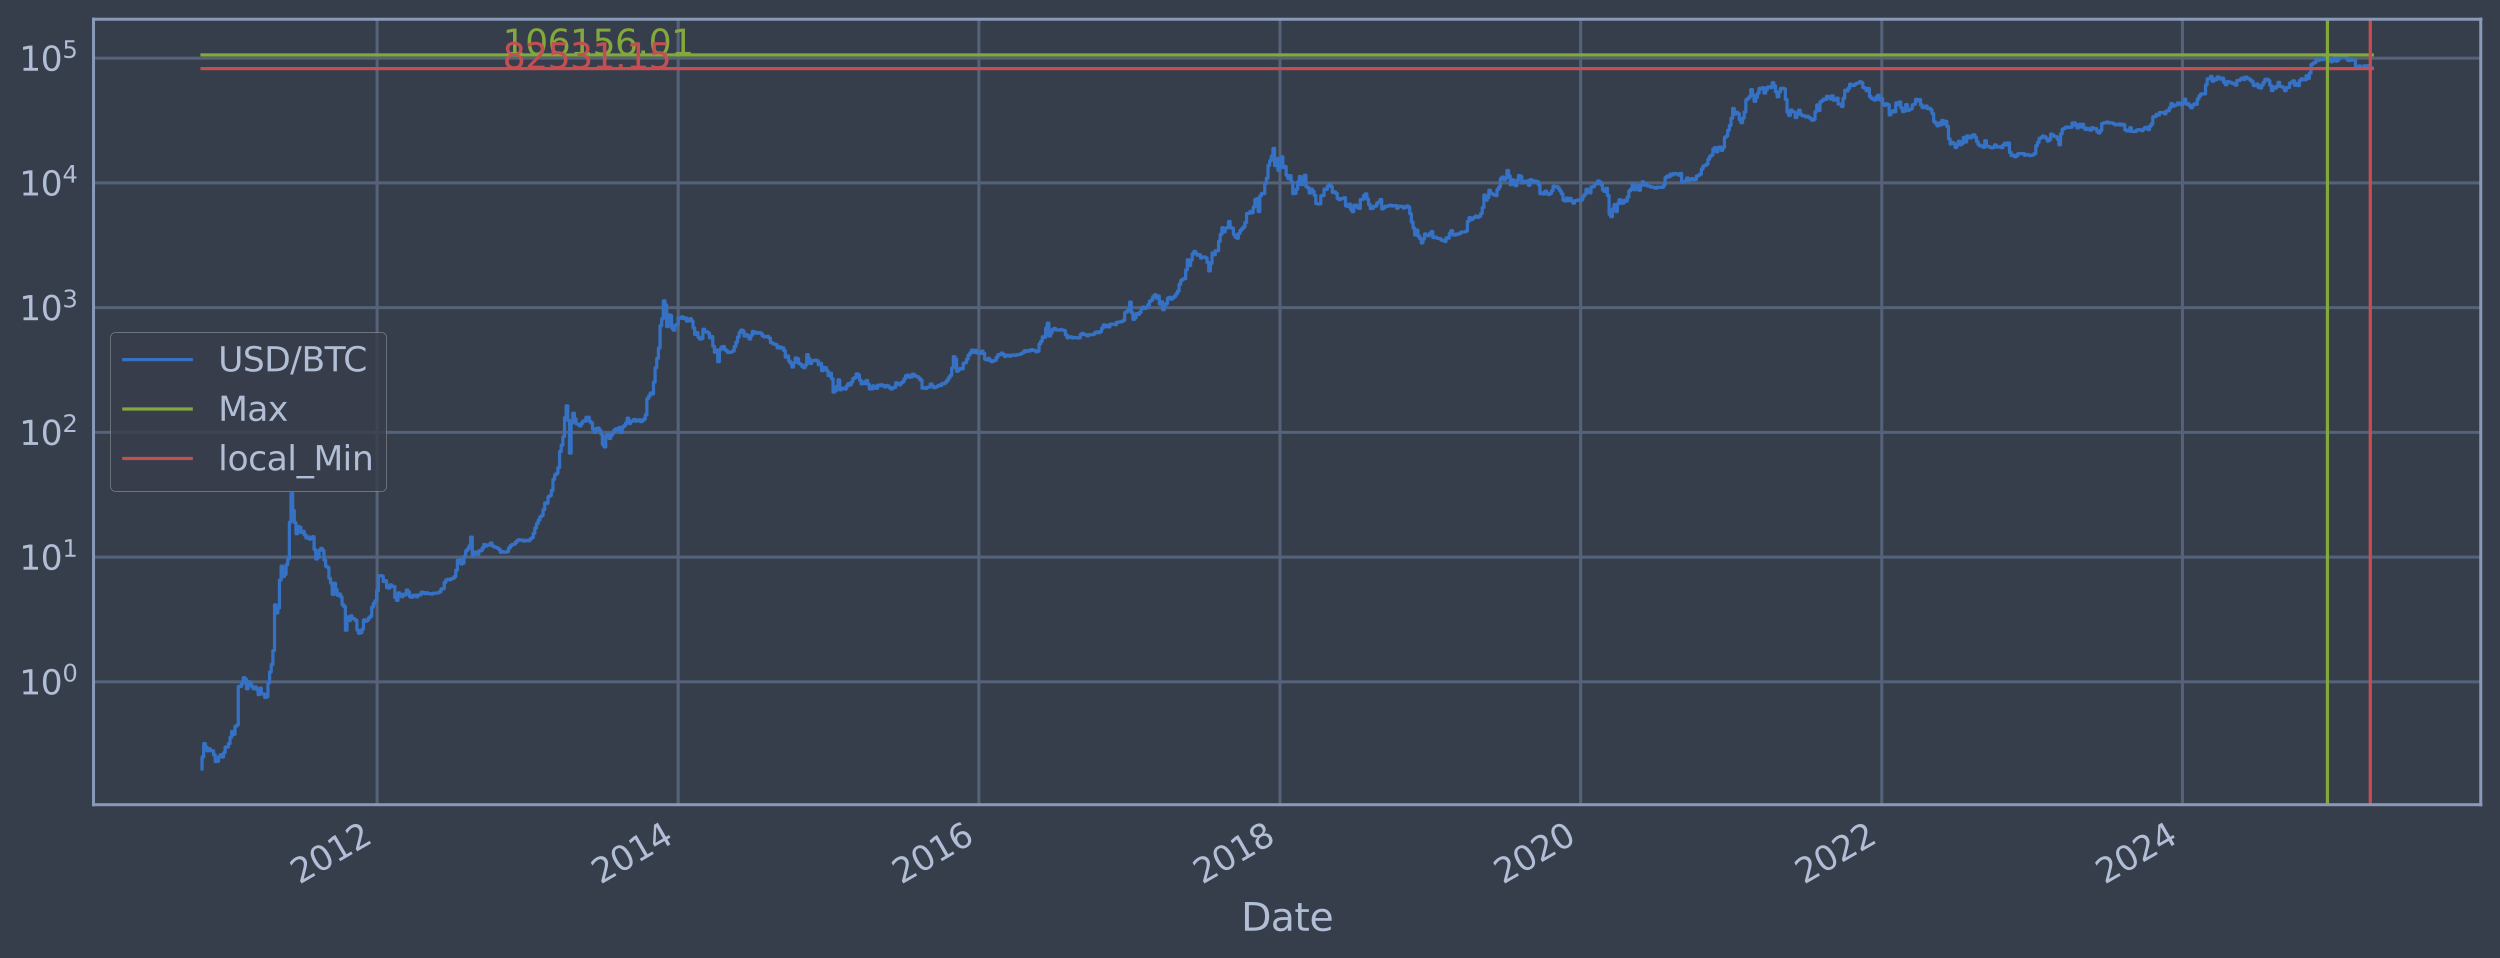 <?xml version="1.0" encoding="utf-8" standalone="no"?>
<!DOCTYPE svg PUBLIC "-//W3C//DTD SVG 1.1//EN"
  "http://www.w3.org/Graphics/SVG/1.1/DTD/svg11.dtd">
<svg xmlns:xlink="http://www.w3.org/1999/xlink" width="934.976pt" height="358.291pt" viewBox="0 0 934.976 358.291" xmlns="http://www.w3.org/2000/svg" version="1.1">
 <defs>
  <style type="text/css">*{stroke-linejoin: round; stroke-linecap: butt}</style>
 </defs>
 <g id="figure_1">
  <g id="patch_1">
   <path d="M 0 358.291 
L 934.976 358.291 
L 934.976 0 
L 0 0 
z
" style="fill: #373e4b"/>
  </g>
  <g id="axes_1">
   <g id="patch_2">
    <path d="M 34.976 300.96 
L 927.776 300.96 
L 927.776 7.2 
L 34.976 7.2 
z
" style="fill: #373e4b"/>
   </g>
   <g id="matplotlib.axis_1">
    <g id="xtick_1">
     <g id="line2d_1">
      <path d="M 141.028 300.96 
L 141.028 7.2 
" clip-path="url(#p63e529acf7)" style="fill: none; stroke: #546379; stroke-width: 1.12; stroke-linecap: square"/>
     </g>
     <g id="line2d_2"/>
     <g id="text_1">
      <!-- 2012 -->
      <g style="fill: #b1bed6" transform="translate(111.947 330.885) rotate(-30) scale(0.126 -0.126)">
       <defs>
        <path id="DejaVuSans-32" d="M 1228 531 
L 3431 531 
L 3431 0 
L 469 0 
L 469 531 
Q 828 903 1448 1529 
Q 2069 2156 2228 2338 
Q 2531 2678 2651 2914 
Q 2772 3150 2772 3378 
Q 2772 3750 2511 3984 
Q 2250 4219 1831 4219 
Q 1534 4219 1204 4116 
Q 875 4013 500 3803 
L 500 4441 
Q 881 4594 1212 4672 
Q 1544 4750 1819 4750 
Q 2544 4750 2975 4387 
Q 3406 4025 3406 3419 
Q 3406 3131 3298 2873 
Q 3191 2616 2906 2266 
Q 2828 2175 2409 1742 
Q 1991 1309 1228 531 
z
" transform="scale(0.016)"/>
        <path id="DejaVuSans-30" d="M 2034 4250 
Q 1547 4250 1301 3770 
Q 1056 3291 1056 2328 
Q 1056 1369 1301 889 
Q 1547 409 2034 409 
Q 2525 409 2770 889 
Q 3016 1369 3016 2328 
Q 3016 3291 2770 3770 
Q 2525 4250 2034 4250 
z
M 2034 4750 
Q 2819 4750 3233 4129 
Q 3647 3509 3647 2328 
Q 3647 1150 3233 529 
Q 2819 -91 2034 -91 
Q 1250 -91 836 529 
Q 422 1150 422 2328 
Q 422 3509 836 4129 
Q 1250 4750 2034 4750 
z
" transform="scale(0.016)"/>
        <path id="DejaVuSans-31" d="M 794 531 
L 1825 531 
L 1825 4091 
L 703 3866 
L 703 4441 
L 1819 4666 
L 2450 4666 
L 2450 531 
L 3481 531 
L 3481 0 
L 794 0 
L 794 531 
z
" transform="scale(0.016)"/>
       </defs>
       <use xlink:href="#DejaVuSans-32"/>
       <use xlink:href="#DejaVuSans-30" transform="translate(63.623 0)"/>
       <use xlink:href="#DejaVuSans-31" transform="translate(127.246 0)"/>
       <use xlink:href="#DejaVuSans-32" transform="translate(190.869 0)"/>
      </g>
     </g>
    </g>
    <g id="xtick_2">
     <g id="line2d_3">
      <path d="M 253.636 300.96 
L 253.636 7.2 
" clip-path="url(#p63e529acf7)" style="fill: none; stroke: #546379; stroke-width: 1.12; stroke-linecap: square"/>
     </g>
     <g id="line2d_4"/>
     <g id="text_2">
      <!-- 2014 -->
      <g style="fill: #b1bed6" transform="translate(224.555 330.885) rotate(-30) scale(0.126 -0.126)">
       <defs>
        <path id="DejaVuSans-34" d="M 2419 4116 
L 825 1625 
L 2419 1625 
L 2419 4116 
z
M 2253 4666 
L 3047 4666 
L 3047 1625 
L 3713 1625 
L 3713 1100 
L 3047 1100 
L 3047 0 
L 2419 0 
L 2419 1100 
L 313 1100 
L 313 1709 
L 2253 4666 
z
" transform="scale(0.016)"/>
       </defs>
       <use xlink:href="#DejaVuSans-32"/>
       <use xlink:href="#DejaVuSans-30" transform="translate(63.623 0)"/>
       <use xlink:href="#DejaVuSans-31" transform="translate(127.246 0)"/>
       <use xlink:href="#DejaVuSans-34" transform="translate(190.869 0)"/>
      </g>
     </g>
    </g>
    <g id="xtick_3">
     <g id="line2d_5">
      <path d="M 366.09 300.96 
L 366.09 7.2 
" clip-path="url(#p63e529acf7)" style="fill: none; stroke: #546379; stroke-width: 1.12; stroke-linecap: square"/>
     </g>
     <g id="line2d_6"/>
     <g id="text_3">
      <!-- 2016 -->
      <g style="fill: #b1bed6" transform="translate(337.009 330.885) rotate(-30) scale(0.126 -0.126)">
       <defs>
        <path id="DejaVuSans-36" d="M 2113 2584 
Q 1688 2584 1439 2293 
Q 1191 2003 1191 1497 
Q 1191 994 1439 701 
Q 1688 409 2113 409 
Q 2538 409 2786 701 
Q 3034 994 3034 1497 
Q 3034 2003 2786 2293 
Q 2538 2584 2113 2584 
z
M 3366 4563 
L 3366 3988 
Q 3128 4100 2886 4159 
Q 2644 4219 2406 4219 
Q 1781 4219 1451 3797 
Q 1122 3375 1075 2522 
Q 1259 2794 1537 2939 
Q 1816 3084 2150 3084 
Q 2853 3084 3261 2657 
Q 3669 2231 3669 1497 
Q 3669 778 3244 343 
Q 2819 -91 2113 -91 
Q 1303 -91 875 529 
Q 447 1150 447 2328 
Q 447 3434 972 4092 
Q 1497 4750 2381 4750 
Q 2619 4750 2861 4703 
Q 3103 4656 3366 4563 
z
" transform="scale(0.016)"/>
       </defs>
       <use xlink:href="#DejaVuSans-32"/>
       <use xlink:href="#DejaVuSans-30" transform="translate(63.623 0)"/>
       <use xlink:href="#DejaVuSans-31" transform="translate(127.246 0)"/>
       <use xlink:href="#DejaVuSans-36" transform="translate(190.869 0)"/>
      </g>
     </g>
    </g>
    <g id="xtick_4">
     <g id="line2d_7">
      <path d="M 478.698 300.96 
L 478.698 7.2 
" clip-path="url(#p63e529acf7)" style="fill: none; stroke: #546379; stroke-width: 1.12; stroke-linecap: square"/>
     </g>
     <g id="line2d_8"/>
     <g id="text_4">
      <!-- 2018 -->
      <g style="fill: #b1bed6" transform="translate(449.617 330.885) rotate(-30) scale(0.126 -0.126)">
       <defs>
        <path id="DejaVuSans-38" d="M 2034 2216 
Q 1584 2216 1326 1975 
Q 1069 1734 1069 1313 
Q 1069 891 1326 650 
Q 1584 409 2034 409 
Q 2484 409 2743 651 
Q 3003 894 3003 1313 
Q 3003 1734 2745 1975 
Q 2488 2216 2034 2216 
z
M 1403 2484 
Q 997 2584 770 2862 
Q 544 3141 544 3541 
Q 544 4100 942 4425 
Q 1341 4750 2034 4750 
Q 2731 4750 3128 4425 
Q 3525 4100 3525 3541 
Q 3525 3141 3298 2862 
Q 3072 2584 2669 2484 
Q 3125 2378 3379 2068 
Q 3634 1759 3634 1313 
Q 3634 634 3220 271 
Q 2806 -91 2034 -91 
Q 1263 -91 848 271 
Q 434 634 434 1313 
Q 434 1759 690 2068 
Q 947 2378 1403 2484 
z
M 1172 3481 
Q 1172 3119 1398 2916 
Q 1625 2713 2034 2713 
Q 2441 2713 2670 2916 
Q 2900 3119 2900 3481 
Q 2900 3844 2670 4047 
Q 2441 4250 2034 4250 
Q 1625 4250 1398 4047 
Q 1172 3844 1172 3481 
z
" transform="scale(0.016)"/>
       </defs>
       <use xlink:href="#DejaVuSans-32"/>
       <use xlink:href="#DejaVuSans-30" transform="translate(63.623 0)"/>
       <use xlink:href="#DejaVuSans-31" transform="translate(127.246 0)"/>
       <use xlink:href="#DejaVuSans-38" transform="translate(190.869 0)"/>
      </g>
     </g>
    </g>
    <g id="xtick_5">
     <g id="line2d_9">
      <path d="M 591.152 300.96 
L 591.152 7.2 
" clip-path="url(#p63e529acf7)" style="fill: none; stroke: #546379; stroke-width: 1.12; stroke-linecap: square"/>
     </g>
     <g id="line2d_10"/>
     <g id="text_5">
      <!-- 2020 -->
      <g style="fill: #b1bed6" transform="translate(562.07 330.885) rotate(-30) scale(0.126 -0.126)">
       <use xlink:href="#DejaVuSans-32"/>
       <use xlink:href="#DejaVuSans-30" transform="translate(63.623 0)"/>
       <use xlink:href="#DejaVuSans-32" transform="translate(127.246 0)"/>
       <use xlink:href="#DejaVuSans-30" transform="translate(190.869 0)"/>
      </g>
     </g>
    </g>
    <g id="xtick_6">
     <g id="line2d_11">
      <path d="M 703.76 300.96 
L 703.76 7.2 
" clip-path="url(#p63e529acf7)" style="fill: none; stroke: #546379; stroke-width: 1.12; stroke-linecap: square"/>
     </g>
     <g id="line2d_12"/>
     <g id="text_6">
      <!-- 2022 -->
      <g style="fill: #b1bed6" transform="translate(674.678 330.885) rotate(-30) scale(0.126 -0.126)">
       <use xlink:href="#DejaVuSans-32"/>
       <use xlink:href="#DejaVuSans-30" transform="translate(63.623 0)"/>
       <use xlink:href="#DejaVuSans-32" transform="translate(127.246 0)"/>
       <use xlink:href="#DejaVuSans-32" transform="translate(190.869 0)"/>
      </g>
     </g>
    </g>
    <g id="xtick_7">
     <g id="line2d_13">
      <path d="M 816.213 300.96 
L 816.213 7.2 
" clip-path="url(#p63e529acf7)" style="fill: none; stroke: #546379; stroke-width: 1.12; stroke-linecap: square"/>
     </g>
     <g id="line2d_14"/>
     <g id="text_7">
      <!-- 2024 -->
      <g style="fill: #b1bed6" transform="translate(787.132 330.885) rotate(-30) scale(0.126 -0.126)">
       <use xlink:href="#DejaVuSans-32"/>
       <use xlink:href="#DejaVuSans-30" transform="translate(63.623 0)"/>
       <use xlink:href="#DejaVuSans-32" transform="translate(127.246 0)"/>
       <use xlink:href="#DejaVuSans-34" transform="translate(190.869 0)"/>
      </g>
     </g>
    </g>
    <g id="text_8">
     <!-- Date -->
     <g style="fill: #b1bed6" transform="translate(464.167 348.096) scale(0.144 -0.144)">
      <defs>
       <path id="DejaVuSans-44" d="M 1259 4147 
L 1259 519 
L 2022 519 
Q 2988 519 3436 956 
Q 3884 1394 3884 2338 
Q 3884 3275 3436 3711 
Q 2988 4147 2022 4147 
L 1259 4147 
z
M 628 4666 
L 1925 4666 
Q 3281 4666 3915 4102 
Q 4550 3538 4550 2338 
Q 4550 1131 3912 565 
Q 3275 0 1925 0 
L 628 0 
L 628 4666 
z
" transform="scale(0.016)"/>
       <path id="DejaVuSans-61" d="M 2194 1759 
Q 1497 1759 1228 1600 
Q 959 1441 959 1056 
Q 959 750 1161 570 
Q 1363 391 1709 391 
Q 2188 391 2477 730 
Q 2766 1069 2766 1631 
L 2766 1759 
L 2194 1759 
z
M 3341 1997 
L 3341 0 
L 2766 0 
L 2766 531 
Q 2569 213 2275 61 
Q 1981 -91 1556 -91 
Q 1019 -91 701 211 
Q 384 513 384 1019 
Q 384 1609 779 1909 
Q 1175 2209 1959 2209 
L 2766 2209 
L 2766 2266 
Q 2766 2663 2505 2880 
Q 2244 3097 1772 3097 
Q 1472 3097 1187 3025 
Q 903 2953 641 2809 
L 641 3341 
Q 956 3463 1253 3523 
Q 1550 3584 1831 3584 
Q 2591 3584 2966 3190 
Q 3341 2797 3341 1997 
z
" transform="scale(0.016)"/>
       <path id="DejaVuSans-74" d="M 1172 4494 
L 1172 3500 
L 2356 3500 
L 2356 3053 
L 1172 3053 
L 1172 1153 
Q 1172 725 1289 603 
Q 1406 481 1766 481 
L 2356 481 
L 2356 0 
L 1766 0 
Q 1100 0 847 248 
Q 594 497 594 1153 
L 594 3053 
L 172 3053 
L 172 3500 
L 594 3500 
L 594 4494 
L 1172 4494 
z
" transform="scale(0.016)"/>
       <path id="DejaVuSans-65" d="M 3597 1894 
L 3597 1613 
L 953 1613 
Q 991 1019 1311 708 
Q 1631 397 2203 397 
Q 2534 397 2845 478 
Q 3156 559 3463 722 
L 3463 178 
Q 3153 47 2828 -22 
Q 2503 -91 2169 -91 
Q 1331 -91 842 396 
Q 353 884 353 1716 
Q 353 2575 817 3079 
Q 1281 3584 2069 3584 
Q 2775 3584 3186 3129 
Q 3597 2675 3597 1894 
z
M 3022 2063 
Q 3016 2534 2758 2815 
Q 2500 3097 2075 3097 
Q 1594 3097 1305 2825 
Q 1016 2553 972 2059 
L 3022 2063 
z
" transform="scale(0.016)"/>
      </defs>
      <use xlink:href="#DejaVuSans-44"/>
      <use xlink:href="#DejaVuSans-61" transform="translate(77.002 0)"/>
      <use xlink:href="#DejaVuSans-74" transform="translate(138.281 0)"/>
      <use xlink:href="#DejaVuSans-65" transform="translate(177.49 0)"/>
     </g>
    </g>
   </g>
   <g id="matplotlib.axis_2">
    <g id="ytick_1">
     <g id="line2d_15">
      <path d="M 34.976 255.002 
L 927.776 255.002 
" clip-path="url(#p63e529acf7)" style="fill: none; stroke: #546379; stroke-width: 1.12; stroke-linecap: square"/>
     </g>
     <g id="line2d_16"/>
     <g id="text_9">
      <!-- $\mathdefault{10^{0}}$ -->
      <g style="fill: #b1bed6" transform="translate(7.2 259.789) scale(0.126 -0.126)">
       <use xlink:href="#DejaVuSans-31" transform="translate(0 0.766)"/>
       <use xlink:href="#DejaVuSans-30" transform="translate(63.623 0.766)"/>
       <use xlink:href="#DejaVuSans-30" transform="translate(128.203 39.047) scale(0.7)"/>
      </g>
     </g>
    </g>
    <g id="ytick_2">
     <g id="line2d_17">
      <path d="M 34.976 208.354 
L 927.776 208.354 
" clip-path="url(#p63e529acf7)" style="fill: none; stroke: #546379; stroke-width: 1.12; stroke-linecap: square"/>
     </g>
     <g id="line2d_18"/>
     <g id="text_10">
      <!-- $\mathdefault{10^{1}}$ -->
      <g style="fill: #b1bed6" transform="translate(7.2 213.141) scale(0.126 -0.126)">
       <use xlink:href="#DejaVuSans-31" transform="translate(0 0.684)"/>
       <use xlink:href="#DejaVuSans-30" transform="translate(63.623 0.684)"/>
       <use xlink:href="#DejaVuSans-31" transform="translate(128.203 38.966) scale(0.7)"/>
      </g>
     </g>
    </g>
    <g id="ytick_3">
     <g id="line2d_19">
      <path d="M 34.976 161.706 
L 927.776 161.706 
" clip-path="url(#p63e529acf7)" style="fill: none; stroke: #546379; stroke-width: 1.12; stroke-linecap: square"/>
     </g>
     <g id="line2d_20"/>
     <g id="text_11">
      <!-- $\mathdefault{10^{2}}$ -->
      <g style="fill: #b1bed6" transform="translate(7.2 166.493) scale(0.126 -0.126)">
       <use xlink:href="#DejaVuSans-31" transform="translate(0 0.766)"/>
       <use xlink:href="#DejaVuSans-30" transform="translate(63.623 0.766)"/>
       <use xlink:href="#DejaVuSans-32" transform="translate(128.203 39.047) scale(0.7)"/>
      </g>
     </g>
    </g>
    <g id="ytick_4">
     <g id="line2d_21">
      <path d="M 34.976 115.059 
L 927.776 115.059 
" clip-path="url(#p63e529acf7)" style="fill: none; stroke: #546379; stroke-width: 1.12; stroke-linecap: square"/>
     </g>
     <g id="line2d_22"/>
     <g id="text_12">
      <!-- $\mathdefault{10^{3}}$ -->
      <g style="fill: #b1bed6" transform="translate(7.2 119.846) scale(0.126 -0.126)">
       <defs>
        <path id="DejaVuSans-33" d="M 2597 2516 
Q 3050 2419 3304 2112 
Q 3559 1806 3559 1356 
Q 3559 666 3084 287 
Q 2609 -91 1734 -91 
Q 1441 -91 1130 -33 
Q 819 25 488 141 
L 488 750 
Q 750 597 1062 519 
Q 1375 441 1716 441 
Q 2309 441 2620 675 
Q 2931 909 2931 1356 
Q 2931 1769 2642 2001 
Q 2353 2234 1838 2234 
L 1294 2234 
L 1294 2753 
L 1863 2753 
Q 2328 2753 2575 2939 
Q 2822 3125 2822 3475 
Q 2822 3834 2567 4026 
Q 2313 4219 1838 4219 
Q 1578 4219 1281 4162 
Q 984 4106 628 3988 
L 628 4550 
Q 988 4650 1302 4700 
Q 1616 4750 1894 4750 
Q 2613 4750 3031 4423 
Q 3450 4097 3450 3541 
Q 3450 3153 3228 2886 
Q 3006 2619 2597 2516 
z
" transform="scale(0.016)"/>
       </defs>
       <use xlink:href="#DejaVuSans-31" transform="translate(0 0.766)"/>
       <use xlink:href="#DejaVuSans-30" transform="translate(63.623 0.766)"/>
       <use xlink:href="#DejaVuSans-33" transform="translate(128.203 39.047) scale(0.7)"/>
      </g>
     </g>
    </g>
    <g id="ytick_5">
     <g id="line2d_23">
      <path d="M 34.976 68.411 
L 927.776 68.411 
" clip-path="url(#p63e529acf7)" style="fill: none; stroke: #546379; stroke-width: 1.12; stroke-linecap: square"/>
     </g>
     <g id="line2d_24"/>
     <g id="text_13">
      <!-- $\mathdefault{10^{4}}$ -->
      <g style="fill: #b1bed6" transform="translate(7.2 73.198) scale(0.126 -0.126)">
       <use xlink:href="#DejaVuSans-31" transform="translate(0 0.684)"/>
       <use xlink:href="#DejaVuSans-30" transform="translate(63.623 0.684)"/>
       <use xlink:href="#DejaVuSans-34" transform="translate(128.203 38.966) scale(0.7)"/>
      </g>
     </g>
    </g>
    <g id="ytick_6">
     <g id="line2d_25">
      <path d="M 34.976 21.763 
L 927.776 21.763 
" clip-path="url(#p63e529acf7)" style="fill: none; stroke: #546379; stroke-width: 1.12; stroke-linecap: square"/>
     </g>
     <g id="line2d_26"/>
     <g id="text_14">
      <!-- $\mathdefault{10^{5}}$ -->
      <g style="fill: #b1bed6" transform="translate(7.2 26.55) scale(0.126 -0.126)">
       <defs>
        <path id="DejaVuSans-35" d="M 691 4666 
L 3169 4666 
L 3169 4134 
L 1269 4134 
L 1269 2991 
Q 1406 3038 1543 3061 
Q 1681 3084 1819 3084 
Q 2600 3084 3056 2656 
Q 3513 2228 3513 1497 
Q 3513 744 3044 326 
Q 2575 -91 1722 -91 
Q 1428 -91 1123 -41 
Q 819 9 494 109 
L 494 744 
Q 775 591 1075 516 
Q 1375 441 1709 441 
Q 2250 441 2565 725 
Q 2881 1009 2881 1497 
Q 2881 1984 2565 2268 
Q 2250 2553 1709 2553 
Q 1456 2553 1204 2497 
Q 953 2441 691 2322 
L 691 4666 
z
" transform="scale(0.016)"/>
       </defs>
       <use xlink:href="#DejaVuSans-31" transform="translate(0 0.684)"/>
       <use xlink:href="#DejaVuSans-30" transform="translate(63.623 0.684)"/>
       <use xlink:href="#DejaVuSans-35" transform="translate(128.203 38.966) scale(0.7)"/>
      </g>
     </g>
    </g>
    <g id="ytick_7">
     <g id="line2d_27"/>
    </g>
    <g id="ytick_8">
     <g id="line2d_28"/>
    </g>
    <g id="ytick_9">
     <g id="line2d_29"/>
    </g>
    <g id="ytick_10">
     <g id="line2d_30"/>
    </g>
    <g id="ytick_11">
     <g id="line2d_31"/>
    </g>
    <g id="ytick_12">
     <g id="line2d_32"/>
    </g>
    <g id="ytick_13">
     <g id="line2d_33"/>
    </g>
    <g id="ytick_14">
     <g id="line2d_34"/>
    </g>
    <g id="ytick_15">
     <g id="line2d_35"/>
    </g>
    <g id="ytick_16">
     <g id="line2d_36"/>
    </g>
    <g id="ytick_17">
     <g id="line2d_37"/>
    </g>
    <g id="ytick_18">
     <g id="line2d_38"/>
    </g>
    <g id="ytick_19">
     <g id="line2d_39"/>
    </g>
    <g id="ytick_20">
     <g id="line2d_40"/>
    </g>
    <g id="ytick_21">
     <g id="line2d_41"/>
    </g>
    <g id="ytick_22">
     <g id="line2d_42"/>
    </g>
    <g id="ytick_23">
     <g id="line2d_43"/>
    </g>
    <g id="ytick_24">
     <g id="line2d_44"/>
    </g>
    <g id="ytick_25">
     <g id="line2d_45"/>
    </g>
    <g id="ytick_26">
     <g id="line2d_46"/>
    </g>
    <g id="ytick_27">
     <g id="line2d_47"/>
    </g>
    <g id="ytick_28">
     <g id="line2d_48"/>
    </g>
    <g id="ytick_29">
     <g id="line2d_49"/>
    </g>
    <g id="ytick_30">
     <g id="line2d_50"/>
    </g>
    <g id="ytick_31">
     <g id="line2d_51"/>
    </g>
    <g id="ytick_32">
     <g id="line2d_52"/>
    </g>
    <g id="ytick_33">
     <g id="line2d_53"/>
    </g>
    <g id="ytick_34">
     <g id="line2d_54"/>
    </g>
    <g id="ytick_35">
     <g id="line2d_55"/>
    </g>
    <g id="ytick_36">
     <g id="line2d_56"/>
    </g>
    <g id="ytick_37">
     <g id="line2d_57"/>
    </g>
    <g id="ytick_38">
     <g id="line2d_58"/>
    </g>
    <g id="ytick_39">
     <g id="line2d_59"/>
    </g>
    <g id="ytick_40">
     <g id="line2d_60"/>
    </g>
    <g id="ytick_41">
     <g id="line2d_61"/>
    </g>
    <g id="ytick_42">
     <g id="line2d_62"/>
    </g>
    <g id="ytick_43">
     <g id="line2d_63"/>
    </g>
    <g id="ytick_44">
     <g id="line2d_64"/>
    </g>
    <g id="ytick_45">
     <g id="line2d_65"/>
    </g>
    <g id="ytick_46">
     <g id="line2d_66"/>
    </g>
    <g id="ytick_47">
     <g id="line2d_67"/>
    </g>
    <g id="ytick_48">
     <g id="line2d_68"/>
    </g>
    <g id="ytick_49">
     <g id="line2d_69"/>
    </g>
    <g id="ytick_50">
     <g id="line2d_70"/>
    </g>
    <g id="ytick_51">
     <g id="line2d_71"/>
    </g>
    <g id="ytick_52">
     <g id="line2d_72"/>
    </g>
    <g id="ytick_53">
     <g id="line2d_73"/>
    </g>
    <g id="ytick_54">
     <g id="line2d_74"/>
    </g>
    <g id="ytick_55">
     <g id="line2d_75"/>
    </g>
   </g>
   <g id="line2d_76">
    <path d="M 75.558 287.607 
L 75.558 283.087 
L 76.174 283.087 
L 76.174 278.086 
L 76.79 278.086 
L 76.79 279.393 
L 77.406 279.393 
L 77.406 280.791 
L 78.023 280.791 
L 78.023 280.08 
L 78.639 280.08 
L 78.639 280.791 
L 79.871 280.791 
L 79.871 282.292 
L 80.487 282.292 
L 80.487 284.776 
L 81.72 284.776 
L 81.72 283.087 
L 82.336 283.087 
L 82.336 282.292 
L 82.952 282.292 
L 82.952 283.087 
L 83.568 283.087 
L 83.568 281.527 
L 84.184 281.527 
L 84.184 279.393 
L 85.417 279.393 
L 85.417 278.086 
L 86.033 278.086 
L 86.033 275.699 
L 86.649 275.699 
L 86.649 273.565 
L 87.265 273.565 
L 87.265 274.604 
L 87.882 274.604 
L 87.882 271.634 
L 88.498 271.634 
L 88.498 271.179 
L 89.114 271.179 
L 89.114 256.691 
L 90.346 256.691 
L 90.346 255.619 
L 90.962 255.619 
L 90.962 253.443 
L 91.579 253.443 
L 91.579 254.013 
L 92.195 254.013 
L 92.195 257.592 
L 92.811 257.592 
L 92.811 255.002 
L 93.427 255.002 
L 93.427 255.619 
L 94.043 255.619 
L 94.043 256.691 
L 94.66 256.691 
L 94.66 257.592 
L 95.276 257.592 
L 95.276 256.913 
L 95.892 256.913 
L 95.892 257.823 
L 96.508 257.823 
L 96.508 259.777 
L 97.124 259.777 
L 97.124 257.363 
L 97.741 257.363 
L 97.741 259.523 
L 98.973 259.523 
L 98.973 260.83 
L 99.589 260.83 
L 99.589 260.562 
L 100.205 260.562 
L 100.205 255.411 
L 100.821 255.411 
L 100.821 251.308 
L 101.438 251.308 
L 101.438 248.477 
L 102.054 248.477 
L 102.054 243.32 
L 102.67 243.32 
L 102.67 226.22 
L 103.286 226.22 
L 103.286 229.278 
L 103.902 229.278 
L 103.902 227.378 
L 104.519 227.378 
L 104.519 216.926 
L 105.135 216.926 
L 105.135 211.718 
L 105.751 211.718 
L 105.751 215.638 
L 106.367 215.638 
L 106.367 214.813 
L 106.983 214.813 
L 106.983 211.222 
L 107.599 211.222 
L 107.599 209.034 
L 108.216 209.034 
L 108.216 195.298 
L 108.832 195.298 
L 108.832 184.576 
L 109.448 184.576 
L 109.448 190.907 
L 110.064 190.907 
L 110.064 195.49 
L 110.68 195.49 
L 110.68 199.62 
L 111.297 199.62 
L 111.297 196.925 
L 111.913 196.925 
L 111.913 197.191 
L 112.529 197.191 
L 112.529 199.164 
L 113.145 199.164 
L 113.145 198.706 
L 113.761 198.706 
L 113.761 200.046 
L 114.378 200.046 
L 114.378 201.179 
L 114.994 201.179 
L 114.994 200.771 
L 115.61 200.771 
L 115.61 201.639 
L 116.226 201.639 
L 116.226 201.393 
L 116.842 201.393 
L 116.842 200.715 
L 117.458 200.715 
L 117.458 205.523 
L 118.075 205.523 
L 118.075 209.055 
L 118.691 209.055 
L 118.691 208.496 
L 119.307 208.496 
L 119.307 205.771 
L 119.923 205.771 
L 119.923 205.087 
L 120.539 205.087 
L 120.539 205.878 
L 121.156 205.878 
L 121.156 209.436 
L 121.772 209.436 
L 121.772 211.742 
L 122.388 211.742 
L 122.388 212.202 
L 123.004 212.202 
L 123.004 216.287 
L 123.62 216.287 
L 123.62 218.071 
L 124.237 218.071 
L 124.237 222.316 
L 124.853 222.316 
L 124.853 218.104 
L 125.469 218.104 
L 125.469 220.502 
L 126.085 220.502 
L 126.085 222.641 
L 126.701 222.641 
L 126.701 222.155 
L 127.317 222.155 
L 127.317 223.266 
L 127.934 223.266 
L 127.934 226.123 
L 128.55 226.123 
L 128.55 226.867 
L 129.166 226.867 
L 129.166 235.722 
L 129.782 235.722 
L 129.782 230.692 
L 130.398 230.692 
L 130.398 232.081 
L 131.015 232.081 
L 131.015 230.329 
L 131.631 230.329 
L 131.631 231.312 
L 132.247 231.312 
L 132.247 231.501 
L 132.863 231.501 
L 132.863 232.016 
L 133.479 232.016 
L 133.479 235.644 
L 134.095 235.644 
L 134.095 236.848 
L 134.712 236.848 
L 134.712 236.602 
L 135.328 236.602 
L 135.328 235.335 
L 135.944 235.335 
L 135.944 231.821 
L 136.56 231.821 
L 136.56 232.344 
L 137.176 232.344 
L 137.176 231.951 
L 137.793 231.951 
L 137.793 231.061 
L 138.409 231.061 
L 138.409 230.449 
L 139.025 230.449 
L 139.025 227.019 
L 139.641 227.019 
L 139.641 225.689 
L 140.257 225.689 
L 140.257 224.666 
L 140.874 224.666 
L 140.874 220.95 
L 141.49 220.95 
L 141.49 215.407 
L 142.106 215.407 
L 142.106 215.293 
L 142.722 215.293 
L 142.722 215.464 
L 143.338 215.464 
L 143.338 217.491 
L 143.954 217.491 
L 143.954 217.175 
L 144.571 217.175 
L 144.571 219.742 
L 145.187 219.742 
L 145.187 219.92 
L 145.803 219.92 
L 145.803 218.737 
L 146.419 218.737 
L 146.419 219.25 
L 147.652 219.32 
L 147.652 223.478 
L 148.268 223.478 
L 148.268 224.531 
L 148.884 224.531 
L 148.884 221.719 
L 149.5 221.719 
L 149.5 222.478 
L 150.116 222.478 
L 150.116 223.181 
L 150.733 223.181 
L 150.733 222.195 
L 151.349 222.195 
L 151.349 222.478 
L 151.965 222.478 
L 151.965 220.688 
L 152.581 220.688 
L 152.581 221.485 
L 153.197 221.485 
L 153.197 223.181 
L 153.813 223.181 
L 153.813 223.351 
L 154.43 223.351 
L 154.43 222.641 
L 155.662 222.559 
L 155.662 223.223 
L 156.278 223.223 
L 156.278 222.518 
L 157.511 222.437 
L 157.511 221.447 
L 158.127 221.447 
L 158.127 221.641 
L 158.743 221.641 
L 158.743 222.035 
L 159.359 222.035 
L 159.359 221.68 
L 159.975 221.68 
L 159.975 221.995 
L 161.208 221.995 
L 161.208 222.195 
L 161.824 222.195 
L 161.824 221.876 
L 163.672 221.798 
L 163.672 221.68 
L 164.289 221.68 
L 164.289 221.331 
L 164.905 221.331 
L 164.905 220.246 
L 166.137 220.173 
L 166.137 217.811 
L 166.753 217.811 
L 166.753 216.895 
L 167.37 216.895 
L 167.37 216.65 
L 167.986 216.65 
L 167.986 216.833 
L 168.602 216.833 
L 168.602 216.437 
L 169.218 216.437 
L 169.218 216.287 
L 169.834 216.287 
L 169.834 215.638 
L 170.45 215.638 
L 170.45 213.258 
L 171.067 213.258 
L 171.067 209.457 
L 171.683 209.457 
L 171.683 209.329 
L 172.299 209.329 
L 172.299 210.944 
L 172.915 210.944 
L 172.915 210.601 
L 173.531 210.601 
L 173.531 208.112 
L 174.148 208.112 
L 174.148 206.004 
L 174.764 206.004 
L 174.764 205.347 
L 175.38 205.347 
L 175.38 204.16 
L 175.996 204.16 
L 175.996 200.855 
L 176.612 200.855 
L 176.612 207.834 
L 177.229 207.834 
L 177.229 206.442 
L 177.845 206.442 
L 177.845 206.59 
L 178.461 206.59 
L 178.461 207.327 
L 179.077 207.327 
L 179.077 205.932 
L 180.309 205.986 
L 180.309 204.932 
L 180.926 204.932 
L 180.926 203.624 
L 181.542 203.624 
L 181.542 204.193 
L 182.158 204.193 
L 182.158 203.898 
L 182.774 203.898 
L 182.774 203.704 
L 183.39 203.704 
L 183.39 203.086 
L 184.007 203.086 
L 184.007 204.16 
L 184.623 204.16 
L 184.623 204.492 
L 185.239 204.492 
L 185.239 204.694 
L 185.855 204.694 
L 185.855 205.001 
L 186.471 205.001 
L 186.471 205.417 
L 187.087 205.417 
L 187.087 206.553 
L 187.704 206.553 
L 187.704 206.313 
L 188.32 206.313 
L 188.32 206.479 
L 189.552 206.516 
L 189.552 206.295 
L 190.168 206.295 
L 190.168 204.967 
L 190.785 204.967 
L 190.785 204.127 
L 191.401 204.127 
L 191.401 203.64 
L 192.633 203.576 
L 192.633 202.899 
L 193.249 202.899 
L 193.249 202.199 
L 193.866 202.199 
L 193.866 201.829 
L 194.482 201.829 
L 194.482 202.08 
L 195.714 201.976 
L 195.714 202.349 
L 196.33 202.349 
L 196.33 202.05 
L 196.946 202.05 
L 196.946 202.244 
L 198.179 202.214 
L 198.179 201.552 
L 198.795 201.552 
L 198.795 201.094 
L 199.411 201.094 
L 199.411 199.436 
L 200.027 199.436 
L 200.027 197.45 
L 200.644 197.45 
L 200.644 195.847 
L 201.26 195.847 
L 201.26 194.536 
L 201.876 194.536 
L 201.876 193.323 
L 202.492 193.323 
L 202.492 192.818 
L 203.108 192.818 
L 203.108 190.643 
L 203.725 190.643 
L 203.725 188.082 
L 204.341 188.082 
L 204.341 188.247 
L 204.957 188.247 
L 204.957 185.749 
L 205.573 185.749 
L 205.573 185.303 
L 206.189 185.303 
L 206.189 183.413 
L 206.805 183.413 
L 206.805 179.281 
L 207.422 179.281 
L 207.422 177.615 
L 208.038 177.615 
L 208.038 177.063 
L 208.654 177.063 
L 208.654 174.907 
L 209.27 174.907 
L 209.27 168.86 
L 209.886 168.86 
L 209.886 166.536 
L 210.503 166.536 
L 210.503 163.286 
L 211.119 163.286 
L 211.119 156.236 
L 211.735 156.236 
L 211.735 151.771 
L 212.351 151.771 
L 212.351 157.202 
L 212.967 157.202 
L 212.967 169.49 
L 213.583 169.49 
L 213.583 158.196 
L 214.2 158.196 
L 214.2 154.531 
L 214.816 154.531 
L 214.816 156.626 
L 215.432 156.626 
L 215.432 158.526 
L 216.048 158.526 
L 216.048 158.703 
L 216.664 158.703 
L 216.664 159.286 
L 217.281 159.286 
L 217.281 158.355 
L 217.897 158.355 
L 217.897 157.46 
L 219.129 157.562 
L 219.129 156.083 
L 220.362 156.036 
L 220.362 157.608 
L 220.978 157.608 
L 220.978 158.187 
L 221.594 158.187 
L 221.594 160.507 
L 222.21 160.507 
L 222.21 161.71 
L 222.826 161.71 
L 222.826 160.262 
L 223.442 160.262 
L 223.442 160.082 
L 224.059 160.082 
L 224.059 160.912 
L 224.675 160.912 
L 224.675 162.271 
L 225.291 162.271 
L 225.291 166.217 
L 225.907 166.217 
L 225.907 167.136 
L 226.523 167.136 
L 226.523 162.962 
L 227.14 162.962 
L 227.14 162.313 
L 227.756 162.313 
L 227.756 163.979 
L 228.372 163.979 
L 228.372 162.85 
L 228.988 162.85 
L 228.988 161.971 
L 229.604 161.971 
L 229.604 160.791 
L 230.221 160.791 
L 230.221 160.389 
L 230.837 160.389 
L 230.837 161.147 
L 231.453 161.147 
L 231.453 159.896 
L 232.069 159.896 
L 232.069 161.765 
L 232.685 161.765 
L 232.685 159.696 
L 233.301 159.696 
L 233.301 159.18 
L 233.918 159.18 
L 233.918 158.268 
L 234.534 158.268 
L 234.534 156.377 
L 235.15 156.377 
L 235.15 158.42 
L 235.766 158.42 
L 235.766 157.675 
L 236.382 157.675 
L 236.382 157.34 
L 236.999 157.34 
L 236.999 156.845 
L 237.615 156.845 
L 237.615 157.524 
L 238.231 157.524 
L 238.231 157.242 
L 238.847 157.242 
L 238.847 156.984 
L 239.463 156.984 
L 239.463 157.688 
L 240.08 157.688 
L 240.08 157.329 
L 240.696 157.329 
L 240.696 156.77 
L 241.312 156.77 
L 241.312 155.153 
L 241.928 155.153 
L 241.928 149.121 
L 242.544 149.121 
L 242.544 148.143 
L 243.16 148.143 
L 243.16 146.977 
L 243.777 146.977 
L 243.777 147.362 
L 244.393 147.362 
L 244.393 142.934 
L 245.009 142.934 
L 245.009 137.519 
L 245.625 137.519 
L 245.625 133.979 
L 246.241 133.979 
L 246.241 130.14 
L 246.858 130.14 
L 246.858 121.805 
L 247.474 121.805 
L 247.474 119.214 
L 248.09 119.214 
L 248.09 112.512 
L 248.706 112.512 
L 248.706 114.066 
L 249.322 114.066 
L 249.322 122.114 
L 249.938 122.114 
L 249.938 117.72 
L 250.555 117.72 
L 250.555 118.044 
L 251.171 118.044 
L 251.171 122.714 
L 251.787 122.714 
L 251.787 123.477 
L 252.403 123.477 
L 252.403 121.602 
L 253.019 121.602 
L 253.019 121.379 
L 253.636 121.379 
L 253.636 118.864 
L 254.252 118.864 
L 254.252 118.998 
L 254.868 118.998 
L 254.868 118.494 
L 255.484 118.494 
L 255.484 119.149 
L 256.1 119.149 
L 256.1 118.887 
L 256.717 118.887 
L 256.717 120.092 
L 257.333 120.092 
L 257.333 119.947 
L 257.949 119.947 
L 257.949 119.151 
L 258.565 119.151 
L 258.565 120.066 
L 259.181 120.066 
L 259.181 122.653 
L 259.797 122.653 
L 259.797 125.072 
L 260.414 125.072 
L 260.414 124.42 
L 261.03 124.42 
L 261.03 126.112 
L 261.646 126.112 
L 261.646 126.822 
L 262.262 126.822 
L 262.262 126.536 
L 262.878 126.536 
L 262.878 123.151 
L 263.495 123.151 
L 263.495 124.103 
L 264.727 124.068 
L 264.727 124.59 
L 265.343 124.59 
L 265.343 126.344 
L 265.959 126.344 
L 265.959 125.893 
L 266.576 125.893 
L 266.576 129.51 
L 267.192 129.51 
L 267.192 131.731 
L 267.808 131.731 
L 267.808 130.878 
L 268.424 130.878 
L 268.424 135.256 
L 269.04 135.256 
L 269.04 130.806 
L 269.656 130.806 
L 269.656 129.839 
L 270.273 129.839 
L 270.273 129.571 
L 270.889 129.571 
L 270.889 130.725 
L 271.505 130.725 
L 271.505 131.144 
L 272.121 131.144 
L 272.121 131.841 
L 273.354 131.801 
L 273.354 131.578 
L 273.97 131.578 
L 273.97 131.275 
L 274.586 131.275 
L 274.586 129.588 
L 275.202 129.588 
L 275.202 128.001 
L 275.818 128.001 
L 275.818 126.059 
L 276.434 126.059 
L 276.434 124.396 
L 277.051 124.396 
L 277.051 123.431 
L 277.667 123.431 
L 277.667 123.823 
L 278.283 123.823 
L 278.283 125.695 
L 278.899 125.695 
L 278.899 125.139 
L 279.515 125.139 
L 279.515 125.715 
L 280.132 125.715 
L 280.132 126.778 
L 280.748 126.778 
L 280.748 125.408 
L 281.364 125.408 
L 281.364 123.931 
L 281.98 123.931 
L 281.98 124.601 
L 282.596 124.601 
L 282.596 124.291 
L 283.213 124.291 
L 283.213 124.61 
L 283.829 124.61 
L 283.829 124.419 
L 284.445 124.419 
L 284.445 124.729 
L 285.061 124.729 
L 285.061 125.622 
L 285.677 125.622 
L 285.677 126.023 
L 286.293 126.023 
L 286.293 125.799 
L 287.526 125.783 
L 287.526 126.482 
L 288.142 126.482 
L 288.142 128.156 
L 288.758 128.156 
L 288.758 128.352 
L 289.374 128.352 
L 289.374 128.778 
L 290.607 128.835 
L 290.607 130.082 
L 291.223 130.082 
L 291.223 129.68 
L 291.839 129.68 
L 291.839 130.211 
L 292.455 130.211 
L 292.455 130.058 
L 293.072 130.058 
L 293.072 131.061 
L 293.688 131.061 
L 293.688 133.563 
L 294.304 133.563 
L 294.304 133.112 
L 294.92 133.112 
L 294.92 134.99 
L 295.536 134.99 
L 295.536 135.818 
L 296.152 135.818 
L 296.152 137.271 
L 296.769 137.271 
L 296.769 135.647 
L 297.385 135.647 
L 297.385 133.885 
L 298.001 133.885 
L 298.001 134.164 
L 298.617 134.164 
L 298.617 135.914 
L 299.233 135.914 
L 299.233 136.275 
L 299.85 136.275 
L 299.85 137.046 
L 300.466 137.046 
L 300.466 137.505 
L 301.082 137.505 
L 301.082 136.505 
L 301.698 136.505 
L 301.698 132.624 
L 302.314 132.624 
L 302.314 134.141 
L 302.93 134.141 
L 302.93 135.956 
L 303.547 135.956 
L 303.547 134.952 
L 304.163 134.952 
L 304.163 134.822 
L 304.779 134.822 
L 304.779 134.681 
L 305.395 134.681 
L 305.395 134.926 
L 306.011 134.926 
L 306.011 136.397 
L 306.628 136.397 
L 306.628 135.88 
L 307.244 135.88 
L 307.244 138.638 
L 307.86 138.638 
L 307.86 137.398 
L 308.476 137.398 
L 308.476 137.522 
L 309.092 137.522 
L 309.092 138.72 
L 309.709 138.72 
L 309.709 140.482 
L 310.325 140.482 
L 310.325 139.586 
L 310.941 139.586 
L 310.941 141.608 
L 311.557 141.608 
L 311.557 146.655 
L 312.173 146.655 
L 312.173 146.104 
L 312.789 146.104 
L 312.789 144.508 
L 313.406 144.508 
L 313.406 142.076 
L 314.022 142.076 
L 314.022 145.802 
L 314.638 145.802 
L 314.638 145.124 
L 315.254 145.124 
L 315.254 145.374 
L 315.87 145.374 
L 315.87 145.52 
L 316.487 145.52 
L 316.487 144.44 
L 317.103 144.44 
L 317.103 143.488 
L 317.719 143.488 
L 317.719 143.975 
L 318.335 143.975 
L 318.335 142.862 
L 318.951 142.862 
L 318.951 141.58 
L 319.568 141.58 
L 319.568 141.212 
L 320.184 141.212 
L 320.184 139.797 
L 320.8 139.797 
L 320.8 140.187 
L 321.416 140.187 
L 321.416 142.186 
L 322.032 142.186 
L 322.032 143.553 
L 322.648 143.553 
L 322.648 142.905 
L 323.265 142.905 
L 323.265 143.43 
L 323.881 143.43 
L 323.881 142.308 
L 324.497 142.308 
L 324.497 143.719 
L 325.113 143.719 
L 325.113 145.458 
L 326.346 145.491 
L 326.346 144.324 
L 326.962 144.324 
L 326.962 145.162 
L 328.194 145.222 
L 328.194 144.015 
L 328.81 144.015 
L 328.81 144.211 
L 329.426 144.211 
L 329.426 143.89 
L 330.043 143.89 
L 330.043 144.194 
L 330.659 144.194 
L 330.659 144.71 
L 331.275 144.71 
L 331.275 144.16 
L 331.891 144.16 
L 331.891 144.37 
L 332.507 144.37 
L 332.507 144.979 
L 333.124 144.979 
L 333.124 145.47 
L 333.74 145.47 
L 333.74 145.04 
L 334.356 145.04 
L 334.356 144.868 
L 334.972 144.868 
L 334.972 143.145 
L 335.588 143.145 
L 335.588 143.573 
L 336.205 143.573 
L 336.205 143.953 
L 336.821 143.953 
L 336.821 143.26 
L 337.437 143.26 
L 337.437 142.768 
L 338.053 142.768 
L 338.053 141.695 
L 338.669 141.695 
L 338.669 140.495 
L 339.285 140.495 
L 339.285 140.282 
L 339.902 140.282 
L 339.902 141.085 
L 341.134 140.995 
L 341.134 139.94 
L 341.75 139.94 
L 341.75 140.245 
L 342.366 140.245 
L 342.366 140.767 
L 342.983 140.767 
L 342.983 140.897 
L 343.599 140.897 
L 343.599 141.511 
L 344.215 141.511 
L 344.215 142.238 
L 344.831 142.238 
L 344.831 145.166 
L 345.447 145.166 
L 345.447 144.997 
L 346.064 144.997 
L 346.064 145.268 
L 346.68 145.268 
L 346.68 144.811 
L 347.912 144.768 
L 347.912 143.618 
L 348.528 143.618 
L 348.528 144.42 
L 349.144 144.42 
L 349.144 144.98 
L 349.761 144.98 
L 349.761 144.818 
L 350.377 144.818 
L 350.377 144.483 
L 350.993 144.483 
L 350.993 144.043 
L 351.609 144.043 
L 351.609 144.159 
L 352.225 144.159 
L 352.225 143.404 
L 353.458 143.493 
L 353.458 142.944 
L 354.074 142.944 
L 354.074 142.268 
L 354.69 142.268 
L 354.69 141.26 
L 355.306 141.26 
L 355.306 140.369 
L 355.922 140.369 
L 355.922 137.631 
L 356.539 137.631 
L 356.539 133.395 
L 357.155 133.395 
L 357.155 134.29 
L 357.771 134.29 
L 357.771 138.852 
L 358.387 138.852 
L 358.387 138.208 
L 359.003 138.208 
L 359.003 137.772 
L 359.62 137.772 
L 359.62 137.923 
L 360.236 137.923 
L 360.236 135.869 
L 360.852 135.869 
L 360.852 135.611 
L 361.468 135.611 
L 361.468 134.294 
L 362.084 134.294 
L 362.084 132.803 
L 362.701 132.803 
L 362.701 131.997 
L 363.317 131.997 
L 363.317 130.941 
L 363.933 130.941 
L 363.933 131.767 
L 364.549 131.767 
L 364.549 130.989 
L 365.165 130.989 
L 365.165 132.005 
L 366.398 132.027 
L 366.398 132.191 
L 367.014 132.191 
L 367.014 131.306 
L 367.63 131.306 
L 367.63 132.178 
L 368.246 132.178 
L 368.246 134.37 
L 368.862 134.37 
L 368.862 134.581 
L 369.479 134.581 
L 369.479 134.048 
L 370.095 134.048 
L 370.095 134.843 
L 370.711 134.843 
L 370.711 135.285 
L 371.327 135.285 
L 371.327 134.929 
L 371.943 134.929 
L 371.943 134.767 
L 372.56 134.767 
L 372.56 133.662 
L 373.176 133.662 
L 373.176 132.634 
L 374.408 132.669 
L 374.408 132.082 
L 375.024 132.082 
L 375.024 132.513 
L 375.64 132.513 
L 375.64 133.335 
L 376.257 133.335 
L 376.257 132.827 
L 377.489 132.876 
L 377.489 133.222 
L 378.105 133.222 
L 378.105 132.808 
L 379.338 132.78 
L 379.338 132.937 
L 379.954 132.937 
L 379.954 132.705 
L 381.186 132.636 
L 381.186 132.507 
L 381.802 132.507 
L 381.802 132.182 
L 382.418 132.182 
L 382.418 131.878 
L 383.035 131.878 
L 383.035 131.149 
L 383.651 131.149 
L 383.651 131.449 
L 384.267 131.449 
L 384.267 131.101 
L 384.883 131.101 
L 384.883 131.264 
L 385.499 131.264 
L 385.499 130.761 
L 386.116 130.761 
L 386.116 130.975 
L 386.732 130.975 
L 386.732 131.097 
L 387.348 131.097 
L 387.348 131.543 
L 387.964 131.543 
L 387.964 131.294 
L 388.58 131.294 
L 388.58 128.648 
L 389.197 128.648 
L 389.197 127.617 
L 389.813 127.617 
L 389.813 125.965 
L 390.429 125.965 
L 390.429 126.166 
L 391.045 126.166 
L 391.045 122.718 
L 391.661 122.718 
L 391.661 120.834 
L 392.277 120.834 
L 392.277 125.652 
L 392.894 125.652 
L 392.894 124.413 
L 393.51 124.413 
L 393.51 123.234 
L 394.126 123.234 
L 394.126 122.813 
L 394.742 122.813 
L 394.742 123.385 
L 396.591 123.436 
L 396.591 123.247 
L 397.207 123.247 
L 397.207 123.431 
L 397.823 123.431 
L 397.823 123.614 
L 398.439 123.614 
L 398.439 125.22 
L 399.056 125.22 
L 399.056 126.35 
L 399.672 126.35 
L 399.672 125.921 
L 400.904 125.978 
L 400.904 126.414 
L 401.52 126.414 
L 401.52 126.191 
L 402.753 126.243 
L 402.753 126.393 
L 403.985 126.375 
L 403.985 125.134 
L 404.601 125.134 
L 404.601 124.689 
L 405.217 124.689 
L 405.217 125.106 
L 406.45 125.162 
L 406.45 125.608 
L 407.066 125.608 
L 407.066 125.179 
L 408.914 125.166 
L 408.914 124.925 
L 409.531 124.925 
L 409.531 124.254 
L 410.147 124.254 
L 410.147 124.132 
L 410.763 124.132 
L 410.763 124.455 
L 411.379 124.455 
L 411.379 123.976 
L 411.995 123.976 
L 411.995 122.696 
L 412.612 122.696 
L 412.612 121.529 
L 413.228 121.529 
L 413.228 122.184 
L 413.844 122.184 
L 413.844 121.672 
L 414.46 121.672 
L 414.46 122.273 
L 415.076 122.273 
L 415.076 121.245 
L 416.925 121.239 
L 416.925 121.434 
L 417.541 121.434 
L 417.541 120.539 
L 418.773 120.446 
L 418.773 120.401 
L 419.39 120.401 
L 419.39 120.199 
L 420.006 120.199 
L 420.006 119.808 
L 420.622 119.808 
L 420.622 116.882 
L 421.238 116.882 
L 421.238 116.521 
L 421.854 116.521 
L 421.854 115.784 
L 422.471 115.784 
L 422.471 112.96 
L 423.087 112.96 
L 423.087 116.958 
L 423.703 116.958 
L 423.703 119.44 
L 424.319 119.44 
L 424.319 118.82 
L 424.935 118.82 
L 424.935 117.291 
L 425.552 117.291 
L 425.552 117.566 
L 426.168 117.566 
L 426.168 116.778 
L 426.784 116.778 
L 426.784 115.397 
L 427.4 115.397 
L 427.4 114.835 
L 428.016 114.835 
L 428.016 115.358 
L 428.632 115.358 
L 428.632 115.034 
L 429.249 115.034 
L 429.249 113.983 
L 429.865 113.983 
L 429.865 112.672 
L 430.481 112.672 
L 430.481 112.221 
L 431.097 112.221 
L 431.097 110.948 
L 431.713 110.948 
L 431.713 110.2 
L 432.33 110.2 
L 432.33 111.499 
L 432.946 111.499 
L 432.946 110.689 
L 433.562 110.689 
L 433.562 113.72 
L 434.178 113.72 
L 434.178 112.89 
L 434.794 112.89 
L 434.794 115.847 
L 435.41 115.847 
L 435.41 114.268 
L 436.027 114.268 
L 436.027 113.5 
L 436.643 113.5 
L 436.643 111.471 
L 437.259 111.471 
L 437.259 111.197 
L 437.875 111.197 
L 437.875 111.872 
L 438.491 111.872 
L 438.491 111.345 
L 439.108 111.345 
L 439.108 110.811 
L 439.724 110.811 
L 439.724 109.931 
L 440.34 109.931 
L 440.34 108.907 
L 440.956 108.907 
L 440.956 106.348 
L 441.572 106.348 
L 441.572 104.9 
L 442.189 104.9 
L 442.189 104.394 
L 442.805 104.394 
L 442.805 104.202 
L 443.421 104.202 
L 443.421 100.927 
L 444.037 100.927 
L 444.037 97.142 
L 444.653 97.142 
L 444.653 99.295 
L 445.269 99.295 
L 445.269 97.239 
L 445.886 97.239 
L 445.886 94.943 
L 446.502 94.943 
L 446.502 94.019 
L 447.118 94.019 
L 447.118 94.891 
L 447.734 94.891 
L 447.734 95.47 
L 448.35 95.47 
L 448.35 95.249 
L 448.967 95.249 
L 448.967 96.479 
L 449.583 96.479 
L 449.583 96.16 
L 450.815 96.095 
L 450.815 96.472 
L 451.431 96.472 
L 451.431 98.089 
L 452.048 98.089 
L 452.048 101.299 
L 452.664 101.299 
L 452.664 98.494 
L 453.28 98.494 
L 453.28 94.577 
L 453.896 94.577 
L 453.896 95.265 
L 454.512 95.265 
L 454.512 93.75 
L 455.745 93.795 
L 455.745 90.214 
L 456.361 90.214 
L 456.361 87.651 
L 456.977 87.651 
L 456.977 85.155 
L 457.593 85.155 
L 457.593 86.699 
L 458.209 86.699 
L 458.209 85.36 
L 458.826 85.36 
L 458.826 85.151 
L 459.442 85.151 
L 459.442 82.828 
L 460.058 82.828 
L 460.058 85.112 
L 460.674 85.112 
L 460.674 85.364 
L 461.29 85.364 
L 461.29 87.668 
L 461.906 87.668 
L 461.906 88.671 
L 462.523 88.671 
L 462.523 89.103 
L 463.139 89.103 
L 463.139 87.321 
L 463.755 87.321 
L 463.755 86.158 
L 464.371 86.158 
L 464.371 85.469 
L 464.987 85.469 
L 464.987 84.862 
L 465.604 84.862 
L 465.604 83.187 
L 466.22 83.187 
L 466.22 79.828 
L 467.452 79.809 
L 467.452 79.098 
L 468.068 79.098 
L 468.068 79.552 
L 468.685 79.552 
L 468.685 77.401 
L 469.301 77.401 
L 469.301 74.604 
L 469.917 74.604 
L 469.917 74.324 
L 470.533 74.324 
L 470.533 79.134 
L 471.149 79.134 
L 471.149 73.266 
L 471.765 73.266 
L 471.765 72.326 
L 472.998 72.4 
L 472.998 68.576 
L 473.614 68.576 
L 473.614 66.641 
L 474.23 66.641 
L 474.23 61.821 
L 474.846 61.821 
L 474.846 60.104 
L 475.463 60.104 
L 475.463 58.379 
L 476.079 58.379 
L 476.079 55.502 
L 476.695 55.502 
L 476.695 61.92 
L 477.311 61.92 
L 477.311 59.301 
L 477.927 59.301 
L 477.927 63.709 
L 478.544 63.709 
L 478.544 60.144 
L 479.16 60.144 
L 479.16 58.646 
L 479.776 58.646 
L 479.776 62.655 
L 480.392 62.655 
L 480.392 62.25 
L 481.008 62.25 
L 481.008 65.568 
L 481.624 65.568 
L 481.624 66.793 
L 482.241 66.793 
L 482.241 65.701 
L 482.857 65.701 
L 482.857 68.002 
L 483.473 68.002 
L 483.473 72.426 
L 484.705 72.32 
L 484.705 70.781 
L 485.322 70.781 
L 485.322 68.052 
L 485.938 68.052 
L 485.938 66.032 
L 486.554 66.032 
L 486.554 69.028 
L 487.17 69.028 
L 487.17 67.749 
L 487.786 67.749 
L 487.786 65.55 
L 488.402 65.55 
L 488.402 69.828 
L 489.019 69.828 
L 489.019 70.255 
L 489.635 70.255 
L 489.635 72.191 
L 490.251 72.191 
L 490.251 70.749 
L 490.867 70.749 
L 490.867 71.623 
L 491.483 71.623 
L 491.483 73.057 
L 492.1 73.057 
L 492.1 76.142 
L 492.716 76.142 
L 492.716 76.264 
L 493.948 76.27 
L 493.948 73.198 
L 495.181 73.168 
L 495.181 70.702 
L 495.797 70.702 
L 495.797 70.84 
L 496.413 70.84 
L 496.413 69.668 
L 497.029 69.668 
L 497.029 68.917 
L 497.645 68.917 
L 497.645 69.731 
L 498.261 69.731 
L 498.261 71.951 
L 498.878 71.951 
L 498.878 71.772 
L 499.494 71.772 
L 499.494 72.327 
L 500.11 72.327 
L 500.11 74.207 
L 500.726 74.207 
L 500.726 74.663 
L 501.342 74.663 
L 501.342 74.267 
L 502.575 74.251 
L 502.575 73.929 
L 503.191 73.929 
L 503.191 76.973 
L 503.807 76.973 
L 503.807 77.173 
L 504.423 77.173 
L 504.423 76.341 
L 505.04 76.341 
L 505.04 78.236 
L 505.656 78.236 
L 505.656 79.175 
L 506.272 79.175 
L 506.272 76.748 
L 507.504 76.741 
L 507.504 77.677 
L 508.12 77.677 
L 508.12 77.936 
L 508.737 77.936 
L 508.737 74.59 
L 509.969 74.493 
L 509.969 73.084 
L 510.585 73.084 
L 510.585 72.502 
L 511.201 72.502 
L 511.201 74.47 
L 511.818 74.47 
L 511.818 76.469 
L 512.434 76.469 
L 512.434 78.004 
L 513.05 78.004 
L 513.05 77.866 
L 513.666 77.866 
L 513.666 77.18 
L 514.282 77.18 
L 514.282 77.057 
L 514.898 77.057 
L 514.898 75.924 
L 515.515 75.924 
L 515.515 75.582 
L 516.131 75.582 
L 516.131 74.623 
L 516.747 74.623 
L 516.747 78.147 
L 517.363 78.147 
L 517.363 77.688 
L 517.979 77.688 
L 517.979 77.146 
L 519.212 77.15 
L 519.212 76.88 
L 519.828 76.88 
L 519.828 76.741 
L 520.444 76.741 
L 520.444 77.072 
L 521.06 77.072 
L 521.06 76.91 
L 522.293 76.887 
L 522.293 77.883 
L 522.909 77.883 
L 522.909 77.108 
L 524.141 77.157 
L 524.141 77.225 
L 524.757 77.225 
L 524.757 77.766 
L 525.374 77.766 
L 525.374 77.575 
L 525.99 77.575 
L 525.99 77.023 
L 526.606 77.023 
L 526.606 77.425 
L 527.222 77.425 
L 527.222 79.946 
L 527.838 79.946 
L 527.838 83.075 
L 528.455 83.075 
L 528.455 85.261 
L 529.071 85.261 
L 529.071 87.862 
L 529.687 87.862 
L 529.687 86.043 
L 530.303 86.043 
L 530.303 88.308 
L 530.919 88.308 
L 530.919 89.173 
L 531.536 89.173 
L 531.536 90.821 
L 532.152 90.821 
L 532.152 89.354 
L 532.768 89.354 
L 532.768 87.488 
L 533.384 87.488 
L 533.384 87.899 
L 534 87.899 
L 534 88.172 
L 534.616 88.172 
L 534.616 87.325 
L 535.233 87.325 
L 535.233 86.614 
L 535.849 86.614 
L 535.849 88.85 
L 536.465 88.85 
L 536.465 88.649 
L 537.081 88.649 
L 537.081 88.964 
L 537.697 88.964 
L 537.697 89.18 
L 538.93 89.242 
L 538.93 89.853 
L 540.162 89.935 
L 540.162 90.297 
L 540.778 90.297 
L 540.778 88.943 
L 541.394 88.943 
L 541.394 89.062 
L 542.011 89.062 
L 542.011 87.349 
L 542.627 87.349 
L 542.627 86.279 
L 543.243 86.279 
L 543.243 87.837 
L 544.475 87.935 
L 544.475 87.555 
L 545.708 87.585 
L 545.708 87.298 
L 546.324 87.298 
L 546.324 86.827 
L 548.173 86.73 
L 548.173 86.404 
L 548.789 86.404 
L 548.789 82.816 
L 549.405 82.816 
L 549.405 81.393 
L 550.021 81.393 
L 550.021 82.16 
L 550.637 82.16 
L 550.637 81.672 
L 551.253 81.672 
L 551.253 81.237 
L 551.87 81.237 
L 551.87 80.766 
L 552.486 80.766 
L 552.486 81.268 
L 553.102 81.268 
L 553.102 80.931 
L 553.718 80.931 
L 553.718 79.854 
L 554.334 79.854 
L 554.334 77.617 
L 554.951 77.617 
L 554.951 72.95 
L 555.567 72.95 
L 555.567 74.884 
L 556.183 74.884 
L 556.183 73.902 
L 556.799 73.902 
L 556.799 71.129 
L 557.415 71.129 
L 557.415 72.253 
L 558.032 72.253 
L 558.032 72.593 
L 558.648 72.593 
L 558.648 72.936 
L 559.264 72.936 
L 559.264 73.141 
L 559.88 73.141 
L 559.88 70.864 
L 560.496 70.864 
L 560.496 69.921 
L 561.112 69.921 
L 561.112 66.824 
L 561.729 66.824 
L 561.729 66.237 
L 562.345 66.237 
L 562.345 67.271 
L 562.961 67.271 
L 562.961 66.563 
L 563.577 66.563 
L 563.577 63.75 
L 564.193 63.75 
L 564.193 65.776 
L 564.81 65.776 
L 564.81 69.082 
L 565.426 69.082 
L 565.426 67.254 
L 566.042 67.254 
L 566.042 68.665 
L 566.658 68.665 
L 566.658 69.447 
L 567.274 69.447 
L 567.274 67.365 
L 567.89 67.365 
L 567.89 65.64 
L 568.507 65.64 
L 568.507 65.967 
L 569.123 65.967 
L 569.123 68.376 
L 569.739 68.376 
L 569.739 67.777 
L 570.355 67.777 
L 570.355 68.185 
L 570.971 68.185 
L 570.971 67.694 
L 571.588 67.694 
L 571.588 69.284 
L 572.204 69.284 
L 572.204 67.19 
L 572.82 67.19 
L 572.82 67.447 
L 573.436 67.447 
L 573.436 68.091 
L 574.052 68.091 
L 574.052 67.791 
L 575.285 67.859 
L 575.285 69.063 
L 575.901 69.063 
L 575.901 72.446 
L 576.517 72.446 
L 576.517 72.13 
L 577.133 72.13 
L 577.133 72.561 
L 577.749 72.561 
L 577.749 71.495 
L 578.366 71.495 
L 578.366 72.225 
L 578.982 72.225 
L 578.982 72.738 
L 579.598 72.738 
L 579.598 72.376 
L 580.214 72.376 
L 580.214 71.31 
L 580.83 71.31 
L 580.83 69.593 
L 581.447 69.593 
L 581.447 69.878 
L 582.679 69.787 
L 582.679 70.462 
L 583.295 70.462 
L 583.295 71.39 
L 583.911 71.39 
L 583.911 72.491 
L 584.528 72.491 
L 584.528 74.824 
L 585.144 74.824 
L 585.144 75.168 
L 585.76 75.168 
L 585.76 74.084 
L 586.376 74.084 
L 586.376 75.086 
L 586.992 75.086 
L 586.992 74.178 
L 587.608 74.178 
L 587.608 75.096 
L 588.225 75.096 
L 588.225 75.988 
L 588.841 75.988 
L 588.841 75.094 
L 589.457 75.094 
L 589.457 74.924 
L 590.073 74.924 
L 590.073 74.783 
L 590.689 74.783 
L 590.689 75.134 
L 591.306 75.134 
L 591.306 74.644 
L 591.922 74.644 
L 591.922 73.398 
L 592.538 73.398 
L 592.538 72.667 
L 593.154 72.667 
L 593.154 70.771 
L 593.77 70.771 
L 593.77 71.18 
L 594.386 71.18 
L 594.386 72.119 
L 595.003 72.119 
L 595.003 69.925 
L 596.235 69.849 
L 596.235 68.912 
L 596.851 68.912 
L 596.851 68.707 
L 597.467 68.707 
L 597.467 67.678 
L 598.084 67.678 
L 598.084 68.048 
L 598.7 68.048 
L 598.7 69.091 
L 599.316 69.091 
L 599.316 71.034 
L 599.932 71.034 
L 599.932 71.622 
L 600.548 71.622 
L 600.548 70.394 
L 601.165 70.394 
L 601.165 73.104 
L 601.781 73.104 
L 601.781 80.125 
L 602.397 80.125 
L 602.397 81.054 
L 603.013 81.054 
L 603.013 78.128 
L 603.629 78.128 
L 603.629 76.529 
L 604.245 76.529 
L 604.245 79.15 
L 604.862 79.15 
L 604.862 76.197 
L 605.478 76.197 
L 605.478 74.667 
L 606.094 74.667 
L 606.094 76.007 
L 607.326 76.011 
L 607.326 74.9 
L 607.943 74.9 
L 607.943 75.261 
L 608.559 75.261 
L 608.559 73.708 
L 609.175 73.708 
L 609.175 71.399 
L 609.791 71.399 
L 609.791 70.804 
L 610.407 70.804 
L 610.407 68.775 
L 611.024 68.775 
L 611.024 70.967 
L 611.64 70.967 
L 611.64 69.695 
L 612.256 69.695 
L 612.256 69.427 
L 612.872 69.427 
L 612.872 71.161 
L 613.488 71.161 
L 613.488 69.303 
L 614.104 69.303 
L 614.104 68.001 
L 614.721 68.001 
L 614.721 69.188 
L 615.337 69.188 
L 615.337 68.871 
L 615.953 68.871 
L 615.953 69.506 
L 617.185 69.547 
L 617.185 69.914 
L 618.418 70.01 
L 618.418 70.132 
L 619.034 70.132 
L 619.034 70.383 
L 619.65 70.383 
L 619.65 69.977 
L 620.882 70.021 
L 620.882 70.114 
L 622.115 70.068 
L 622.115 69.21 
L 622.731 69.21 
L 622.731 66.402 
L 623.347 66.402 
L 623.347 65.856 
L 623.963 65.856 
L 623.963 66.125 
L 624.58 66.125 
L 624.58 65.113 
L 625.196 65.113 
L 625.196 65.451 
L 625.812 65.451 
L 625.812 64.863 
L 627.044 64.945 
L 627.044 65.12 
L 627.661 65.12 
L 627.661 65.518 
L 628.277 65.518 
L 628.277 64.847 
L 628.893 64.847 
L 628.893 68.09 
L 629.509 68.09 
L 629.509 67.954 
L 630.125 67.954 
L 630.125 67.752 
L 630.741 67.752 
L 630.741 66.583 
L 631.358 66.583 
L 631.358 67.557 
L 631.974 67.557 
L 631.974 67.054 
L 632.59 67.054 
L 632.59 66.775 
L 633.206 66.775 
L 633.206 67.323 
L 633.822 67.323 
L 633.822 67.095 
L 634.439 67.095 
L 634.439 65.798 
L 635.055 65.798 
L 635.055 65.573 
L 635.671 65.573 
L 635.671 65.13 
L 636.287 65.13 
L 636.287 63.182 
L 636.903 63.182 
L 636.903 62.105 
L 637.52 62.105 
L 637.52 61.871 
L 638.136 61.871 
L 638.136 61.37 
L 638.752 61.37 
L 638.752 59.545 
L 639.368 59.545 
L 639.368 58.518 
L 639.984 58.518 
L 639.984 57.991 
L 640.6 57.991 
L 640.6 55.744 
L 641.217 55.744 
L 641.217 55.224 
L 641.833 55.224 
L 641.833 56.806 
L 642.449 56.806 
L 642.449 55.167 
L 643.065 55.167 
L 643.065 55.009 
L 643.681 55.009 
L 643.681 56.226 
L 644.298 56.226 
L 644.298 55.115 
L 644.914 55.115 
L 644.914 51.405 
L 645.53 51.405 
L 645.53 50.823 
L 646.146 50.823 
L 646.146 48.711 
L 646.762 48.711 
L 646.762 46.941 
L 647.378 46.941 
L 647.378 44.223 
L 647.995 44.223 
L 647.995 40.588 
L 648.611 40.588 
L 648.611 42.718 
L 649.227 42.718 
L 649.227 42 
L 649.843 42 
L 649.843 42.449 
L 650.459 42.449 
L 650.459 44.784 
L 651.076 44.784 
L 651.076 45.873 
L 651.692 45.873 
L 651.692 44.14 
L 652.308 44.14 
L 652.308 41.904 
L 652.924 41.904 
L 652.924 37.335 
L 653.54 37.335 
L 653.54 36.857 
L 654.157 36.857 
L 654.157 36.149 
L 654.773 36.149 
L 654.773 33.509 
L 655.389 33.509 
L 655.389 35.554 
L 656.005 35.554 
L 656.005 37.889 
L 656.621 37.889 
L 656.621 36.444 
L 657.237 36.444 
L 657.237 34.895 
L 657.854 34.895 
L 657.854 33.061 
L 658.47 33.061 
L 658.47 33.196 
L 659.086 33.196 
L 659.086 32.769 
L 659.702 32.769 
L 659.702 34.814 
L 660.318 34.814 
L 660.318 33.588 
L 660.935 33.588 
L 660.935 32.543 
L 662.167 32.434 
L 662.167 32.763 
L 662.783 32.763 
L 662.783 30.946 
L 663.399 30.946 
L 663.399 32.082 
L 664.016 32.082 
L 664.016 34.318 
L 664.632 34.318 
L 664.632 36.183 
L 665.248 36.183 
L 665.248 34.403 
L 665.864 34.403 
L 665.864 33.075 
L 667.096 33.016 
L 667.096 33.24 
L 667.713 33.24 
L 667.713 37.173 
L 668.329 37.173 
L 668.329 41.925 
L 668.945 41.925 
L 668.945 43.174 
L 669.561 43.174 
L 669.561 41.129 
L 670.177 41.129 
L 670.177 41.736 
L 670.794 41.736 
L 670.794 41.968 
L 671.41 41.968 
L 671.41 43.949 
L 672.026 43.949 
L 672.026 42.747 
L 672.642 42.747 
L 672.642 41.193 
L 673.258 41.193 
L 673.258 42.691 
L 673.875 42.691 
L 673.875 43.241 
L 675.107 43.348 
L 675.107 43.704 
L 675.723 43.704 
L 675.723 43.493 
L 676.339 43.493 
L 676.339 43.909 
L 676.955 43.909 
L 676.955 44.337 
L 677.572 44.337 
L 677.572 44.984 
L 678.188 44.984 
L 678.188 44.659 
L 678.804 44.659 
L 678.804 41.732 
L 679.42 41.732 
L 679.42 39.235 
L 680.036 39.235 
L 680.036 41.292 
L 680.653 41.292 
L 680.653 38.105 
L 681.269 38.105 
L 681.269 37.666 
L 681.885 37.666 
L 681.885 37.035 
L 682.501 37.035 
L 682.501 37.174 
L 683.117 37.174 
L 683.117 35.999 
L 683.733 35.999 
L 683.733 36.191 
L 684.35 36.191 
L 684.35 36.992 
L 684.966 36.992 
L 684.966 35.827 
L 685.582 35.827 
L 685.582 37.46 
L 686.814 37.469 
L 686.814 36.723 
L 687.431 36.723 
L 687.431 38.907 
L 688.663 38.948 
L 688.663 39.82 
L 689.279 39.82 
L 689.279 36.748 
L 689.895 36.748 
L 689.895 33.748 
L 690.512 33.748 
L 690.512 34.013 
L 691.128 34.013 
L 691.128 33.01 
L 691.744 33.01 
L 691.744 31.457 
L 692.36 31.457 
L 692.36 31.878 
L 692.976 31.878 
L 692.976 31.996 
L 693.592 31.996 
L 693.592 31.535 
L 694.209 31.535 
L 694.209 31.138 
L 695.441 31.029 
L 695.441 30.54 
L 696.057 30.54 
L 696.057 30.936 
L 696.673 30.936 
L 696.673 32.752 
L 697.29 32.752 
L 697.29 32.946 
L 697.906 32.946 
L 697.906 33.948 
L 698.522 33.948 
L 698.522 33.069 
L 699.138 33.069 
L 699.138 36.058 
L 699.754 36.058 
L 699.754 36.777 
L 700.371 36.777 
L 700.371 37.164 
L 700.987 37.164 
L 700.987 37.418 
L 701.603 37.418 
L 701.603 36.242 
L 702.219 36.242 
L 702.219 35.615 
L 702.835 35.615 
L 702.835 37.315 
L 703.451 37.315 
L 703.451 36.918 
L 704.068 36.918 
L 704.068 38.804 
L 704.684 38.804 
L 704.684 39.411 
L 705.3 39.411 
L 705.3 38.814 
L 705.916 38.814 
L 705.916 39.154 
L 706.532 39.154 
L 706.532 42.99 
L 707.149 42.99 
L 707.149 42.002 
L 707.765 42.002 
L 707.765 41.409 
L 708.381 41.409 
L 708.381 41.855 
L 708.997 41.855 
L 708.997 38.472 
L 709.613 38.472 
L 709.613 39.145 
L 710.229 39.145 
L 710.229 38.15 
L 710.846 38.15 
L 710.846 40.268 
L 711.462 40.268 
L 711.462 41.746 
L 712.078 41.746 
L 712.078 41.523 
L 712.694 41.523 
L 712.694 39.115 
L 713.31 39.115 
L 713.31 41.348 
L 713.927 41.348 
L 713.927 40.974 
L 714.543 40.974 
L 714.543 40.673 
L 715.159 40.673 
L 715.159 39.231 
L 715.775 39.231 
L 715.775 38.906 
L 716.391 38.906 
L 716.391 37.12 
L 717.008 37.12 
L 717.008 37.699 
L 717.624 37.699 
L 717.624 37.227 
L 718.24 37.227 
L 718.24 39.203 
L 718.856 39.203 
L 718.856 40.274 
L 719.472 40.274 
L 719.472 40.13 
L 720.088 40.13 
L 720.088 39.641 
L 720.705 39.641 
L 720.705 40.599 
L 721.321 40.599 
L 721.321 40.443 
L 721.937 40.443 
L 721.937 41.095 
L 722.553 41.095 
L 722.553 42.453 
L 723.169 42.453 
L 723.169 45.487 
L 723.786 45.487 
L 723.786 46.104 
L 724.402 46.104 
L 724.402 47.065 
L 725.018 47.065 
L 725.018 45.967 
L 725.634 45.967 
L 725.634 46.706 
L 726.25 46.706 
L 726.25 45.028 
L 726.867 45.028 
L 726.867 46.37 
L 727.483 46.37 
L 727.483 45.413 
L 728.099 45.413 
L 728.099 47.304 
L 728.715 47.304 
L 728.715 51.937 
L 729.331 51.937 
L 729.331 53.828 
L 729.947 53.828 
L 729.947 53.295 
L 730.564 53.295 
L 730.564 53.669 
L 731.18 53.669 
L 731.18 55.167 
L 731.796 55.167 
L 731.796 54.185 
L 732.412 54.185 
L 732.412 52.826 
L 733.028 52.826 
L 733.028 54.143 
L 733.645 54.143 
L 733.645 53.599 
L 734.261 53.599 
L 734.261 51.402 
L 734.877 51.402 
L 734.877 53.092 
L 735.493 53.092 
L 735.493 50.851 
L 736.109 50.851 
L 736.109 51.553 
L 737.342 51.584 
L 737.342 50.709 
L 737.958 50.709 
L 737.958 50.411 
L 738.574 50.411 
L 738.574 51.367 
L 739.19 51.367 
L 739.19 52.995 
L 739.806 52.995 
L 739.806 54.133 
L 740.423 54.133 
L 740.423 54.579 
L 741.655 54.536 
L 741.655 55.111 
L 742.271 55.111 
L 742.271 52.628 
L 742.887 52.628 
L 742.887 54.68 
L 743.504 54.68 
L 743.504 54.837 
L 744.12 54.837 
L 744.12 55.111 
L 744.736 55.111 
L 744.736 55.296 
L 745.352 55.296 
L 745.352 55.075 
L 745.968 55.075 
L 745.968 54.199 
L 746.584 54.199 
L 746.584 54.942 
L 747.817 55.003 
L 747.817 54.83 
L 748.433 54.83 
L 748.433 55.226 
L 749.049 55.226 
L 749.049 54.266 
L 749.665 54.266 
L 749.665 53.558 
L 750.282 53.558 
L 750.282 54.213 
L 750.898 54.213 
L 750.898 53.457 
L 751.514 53.457 
L 751.514 57.016 
L 752.13 57.016 
L 752.13 58.158 
L 752.746 58.158 
L 752.746 58.042 
L 753.363 58.042 
L 753.363 58.644 
L 753.979 58.644 
L 753.979 58.323 
L 754.595 58.323 
L 754.595 57.459 
L 757.06 57.416 
L 757.06 58.097 
L 757.676 58.097 
L 757.676 57.775 
L 758.908 57.855 
L 758.908 58.217 
L 760.141 58.126 
L 760.141 57.869 
L 760.757 57.869 
L 760.757 57.433 
L 761.373 57.433 
L 761.373 54.436 
L 761.989 54.436 
L 761.989 53.24 
L 762.605 53.24 
L 762.605 51.738 
L 763.221 51.738 
L 763.221 51.458 
L 763.838 51.458 
L 763.838 50.882 
L 764.454 50.882 
L 764.454 51.141 
L 765.07 51.141 
L 765.07 51.746 
L 765.686 51.746 
L 765.686 52.773 
L 766.302 52.773 
L 766.302 52.243 
L 766.919 52.243 
L 766.919 50.14 
L 767.535 50.14 
L 767.535 50.519 
L 768.151 50.519 
L 768.151 51.047 
L 769.383 51.129 
L 769.383 52.063 
L 770 52.063 
L 770 54.142 
L 770.616 54.142 
L 770.616 50.037 
L 771.232 50.037 
L 771.232 48.307 
L 771.848 48.307 
L 771.848 48.06 
L 772.464 48.06 
L 772.464 47.552 
L 773.697 47.528 
L 773.697 47.695 
L 774.929 47.606 
L 774.929 45.996 
L 776.161 45.94 
L 776.161 46.96 
L 776.778 46.96 
L 776.778 47.85 
L 777.394 47.85 
L 777.394 46.508 
L 778.01 46.508 
L 778.01 47.489 
L 778.626 47.489 
L 778.626 46.47 
L 779.242 46.47 
L 779.242 47.814 
L 779.859 47.814 
L 779.859 48.45 
L 780.475 48.45 
L 780.475 47.992 
L 781.091 47.992 
L 781.091 48.472 
L 781.707 48.472 
L 781.707 48.685 
L 782.323 48.685 
L 782.323 47.737 
L 782.939 47.737 
L 782.939 48.1 
L 784.172 48.107 
L 784.172 49.168 
L 784.788 49.168 
L 784.788 49.745 
L 785.404 49.745 
L 785.404 48.792 
L 786.02 48.792 
L 786.02 46.219 
L 786.637 46.219 
L 786.637 45.975 
L 787.253 45.975 
L 787.253 45.838 
L 787.869 45.838 
L 787.869 45.637 
L 788.485 45.637 
L 788.485 46.01 
L 789.101 46.01 
L 789.101 45.891 
L 790.334 45.993 
L 790.334 46.288 
L 790.95 46.288 
L 790.95 46.717 
L 792.182 46.621 
L 792.182 46.369 
L 792.798 46.369 
L 792.798 46.807 
L 793.415 46.807 
L 793.415 46.449 
L 794.031 46.449 
L 794.031 46.644 
L 794.647 46.644 
L 794.647 48.544 
L 795.263 48.544 
L 795.263 48.957 
L 796.496 49.015 
L 796.496 47.747 
L 797.112 47.747 
L 797.112 49.155 
L 798.96 49.184 
L 798.96 48.64 
L 799.576 48.64 
L 799.576 48.467 
L 800.193 48.467 
L 800.193 48.605 
L 800.809 48.605 
L 800.809 48.888 
L 801.425 48.888 
L 801.425 48.311 
L 802.041 48.311 
L 802.041 47.699 
L 803.274 47.597 
L 803.274 48.471 
L 803.89 48.471 
L 803.89 47.181 
L 804.506 47.181 
L 804.506 46.37 
L 805.122 46.37 
L 805.122 43.677 
L 805.738 43.677 
L 805.738 43.564 
L 806.355 43.564 
L 806.355 42.778 
L 806.971 42.778 
L 806.971 43.003 
L 807.587 43.003 
L 807.587 42.072 
L 809.435 42.112 
L 809.435 42.568 
L 810.052 42.568 
L 810.052 41.472 
L 811.284 41.436 
L 811.284 40.338 
L 811.9 40.338 
L 811.9 38.721 
L 812.516 38.721 
L 812.516 39.708 
L 813.133 39.708 
L 813.133 39.369 
L 813.749 39.369 
L 813.749 39.211 
L 814.365 39.211 
L 814.365 38.514 
L 814.981 38.514 
L 814.981 38.64 
L 815.597 38.64 
L 815.597 39.217 
L 816.213 39.217 
L 816.213 38.308 
L 816.83 38.308 
L 816.83 37.071 
L 817.446 37.071 
L 817.446 38.935 
L 818.062 38.935 
L 818.062 38.799 
L 818.678 38.799 
L 818.678 39.503 
L 819.294 39.503 
L 819.294 40.291 
L 819.911 40.291 
L 819.911 39.323 
L 820.527 39.323 
L 820.527 38.832 
L 821.143 38.832 
L 821.143 39.025 
L 821.759 39.025 
L 821.759 37.001 
L 822.375 37.001 
L 822.375 35.911 
L 822.992 35.911 
L 822.992 35.134 
L 824.84 35.117 
L 824.84 31.72 
L 825.456 31.72 
L 825.456 29.464 
L 826.689 29.485 
L 826.689 28.562 
L 827.305 28.562 
L 827.305 30.396 
L 827.921 30.396 
L 827.921 29.619 
L 828.537 29.619 
L 828.537 29.808 
L 829.153 29.808 
L 829.153 28.772 
L 829.77 28.772 
L 829.77 29.075 
L 830.386 29.075 
L 830.386 29.619 
L 831.002 29.619 
L 831.002 29.239 
L 831.618 29.239 
L 831.618 30.798 
L 832.234 30.798 
L 832.234 31.684 
L 832.851 31.684 
L 832.851 30.506 
L 833.467 30.506 
L 833.467 30.651 
L 834.083 30.651 
L 834.083 30.857 
L 834.699 30.857 
L 834.699 31.16 
L 835.315 31.16 
L 835.315 31.342 
L 835.931 31.342 
L 835.931 31.841 
L 836.548 31.841 
L 836.548 30.108 
L 837.78 30.099 
L 837.78 29.593 
L 838.396 29.593 
L 838.396 29.171 
L 839.012 29.171 
L 839.012 29.73 
L 839.629 29.73 
L 839.629 28.829 
L 840.245 28.829 
L 840.245 29.193 
L 840.861 29.193 
L 840.861 29.505 
L 841.477 29.505 
L 841.477 29.986 
L 842.093 29.986 
L 842.093 30.543 
L 842.709 30.543 
L 842.709 32.018 
L 843.942 32.005 
L 843.942 31.438 
L 844.558 31.438 
L 844.558 32.706 
L 845.174 32.706 
L 845.174 32.888 
L 845.79 32.888 
L 845.79 31.844 
L 846.407 31.844 
L 846.407 30.814 
L 847.023 30.814 
L 847.023 29.696 
L 848.255 29.601 
L 848.255 30.126 
L 848.871 30.126 
L 848.871 31.885 
L 849.488 31.885 
L 849.488 33.862 
L 850.104 33.862 
L 850.104 32.55 
L 850.72 32.55 
L 850.72 32.966 
L 851.336 32.966 
L 851.336 32.289 
L 851.952 32.289 
L 851.952 30.778 
L 852.568 30.778 
L 852.568 32.293 
L 853.185 32.293 
L 853.185 32.463 
L 853.801 32.463 
L 853.801 32.81 
L 854.417 32.81 
L 854.417 33.927 
L 855.033 33.927 
L 855.033 32.751 
L 856.266 32.731 
L 856.266 31.055 
L 856.882 31.055 
L 856.882 30.716 
L 857.498 30.716 
L 857.498 30.215 
L 858.114 30.215 
L 858.114 31.897 
L 858.73 31.897 
L 858.73 31.183 
L 859.347 31.183 
L 859.347 32.021 
L 859.963 32.021 
L 859.963 30.166 
L 860.579 30.166 
L 860.579 29.449 
L 861.195 29.449 
L 861.195 29.765 
L 862.427 29.871 
L 862.427 28.326 
L 863.044 28.326 
L 863.044 29.356 
L 863.66 29.356 
L 863.66 27.342 
L 864.276 27.342 
L 864.276 24.188 
L 864.892 24.188 
L 864.892 23.66 
L 865.508 23.66 
L 865.508 23.371 
L 866.125 23.371 
L 866.125 22.218 
L 866.741 22.218 
L 866.741 22.599 
L 867.357 22.599 
L 867.357 22.323 
L 869.205 22.283 
L 869.205 21.468 
L 869.822 21.468 
L 869.822 20.553 
L 870.438 20.553 
L 870.438 22.333 
L 871.054 22.333 
L 871.054 21.905 
L 871.67 21.905 
L 871.67 23.117 
L 872.286 23.117 
L 872.286 22.411 
L 872.903 22.411 
L 872.903 21.312 
L 873.519 21.312 
L 873.519 22.866 
L 874.135 22.866 
L 874.135 22.479 
L 874.751 22.479 
L 874.751 20.889 
L 875.367 20.889 
L 875.367 21.039 
L 875.984 21.039 
L 875.984 21.244 
L 876.6 21.244 
L 876.6 20.824 
L 877.216 20.824 
L 877.216 21.478 
L 877.832 21.478 
L 877.832 22.476 
L 878.448 22.476 
L 878.448 22.642 
L 879.064 22.642 
L 879.064 22.256 
L 879.681 22.256 
L 879.681 22.455 
L 880.913 22.532 
L 880.913 25.14 
L 881.529 25.14 
L 881.529 24.799 
L 882.145 24.799 
L 882.145 24.644 
L 882.762 24.644 
L 882.762 25.572 
L 883.378 25.572 
L 883.378 25.213 
L 883.994 25.213 
L 883.994 24.615 
L 884.61 24.615 
L 884.61 24.805 
L 885.226 24.805 
L 885.226 24.541 
L 885.843 24.541 
L 885.843 25.653 
L 886.459 25.653 
L 886.459 25.333 
L 887.075 25.333 
L 887.075 25.546 
L 887.194 25.546 
L 887.194 25.546 
" clip-path="url(#p63e529acf7)" style="fill: none; stroke: #3572c6; stroke-width: 1.2; stroke-linecap: square"/>
   </g>
   <g id="line2d_77">
    <path d="M 75.558 20.553 
L 887.194 20.553 
L 887.194 20.553 
" clip-path="url(#p63e529acf7)" style="fill: none; stroke: #83a83b; stroke-width: 1.2; stroke-linecap: square"/>
   </g>
   <g id="line2d_78">
    <path d="M 75.558 25.653 
L 887.194 25.653 
L 887.194 25.653 
" clip-path="url(#p63e529acf7)" style="fill: none; stroke: #c44e52; stroke-width: 1.2; stroke-linecap: square"/>
   </g>
   <g id="line2d_79">
    <path d="M 870.438 300.96 
L 870.438 7.2 
" clip-path="url(#p63e529acf7)" style="fill: none; stroke: #83a83b; stroke-width: 1.2; stroke-linecap: square"/>
   </g>
   <g id="line2d_80">
    <path d="M 886.459 300.96 
L 886.459 7.2 
" clip-path="url(#p63e529acf7)" style="fill: none; stroke: #c44e52; stroke-width: 1.2; stroke-linecap: square"/>
   </g>
   <g id="patch_3">
    <path d="M 34.976 300.96 
L 34.976 7.2 
" style="fill: none; stroke: #899ab8; stroke-width: 1.12; stroke-linejoin: miter; stroke-linecap: square"/>
   </g>
   <g id="patch_4">
    <path d="M 927.776 300.96 
L 927.776 7.2 
" style="fill: none; stroke: #899ab8; stroke-width: 1.12; stroke-linejoin: miter; stroke-linecap: square"/>
   </g>
   <g id="patch_5">
    <path d="M 34.976 300.96 
L 927.776 300.96 
" style="fill: none; stroke: #899ab8; stroke-width: 1.12; stroke-linejoin: miter; stroke-linecap: square"/>
   </g>
   <g id="patch_6">
    <path d="M 34.976 7.2 
L 927.776 7.2 
" style="fill: none; stroke: #899ab8; stroke-width: 1.12; stroke-linejoin: miter; stroke-linecap: square"/>
   </g>
   <g id="text_15">
    <!-- 106156.01 -->
    <g style="fill: #83a83b" transform="translate(188.012 20.553) scale(0.132 -0.132)">
     <defs>
      <path id="DejaVuSans-2e" d="M 684 794 
L 1344 794 
L 1344 0 
L 684 0 
L 684 794 
z
" transform="scale(0.016)"/>
     </defs>
     <use xlink:href="#DejaVuSans-31"/>
     <use xlink:href="#DejaVuSans-30" transform="translate(63.623 0)"/>
     <use xlink:href="#DejaVuSans-36" transform="translate(127.246 0)"/>
     <use xlink:href="#DejaVuSans-31" transform="translate(190.869 0)"/>
     <use xlink:href="#DejaVuSans-35" transform="translate(254.492 0)"/>
     <use xlink:href="#DejaVuSans-36" transform="translate(318.115 0)"/>
     <use xlink:href="#DejaVuSans-2e" transform="translate(381.738 0)"/>
     <use xlink:href="#DejaVuSans-30" transform="translate(413.525 0)"/>
     <use xlink:href="#DejaVuSans-31" transform="translate(477.148 0)"/>
    </g>
   </g>
   <g id="text_16">
    <!-- 82531.15 -->
    <g style="fill: #c44e52" transform="translate(188.012 25.653) scale(0.132 -0.132)">
     <use xlink:href="#DejaVuSans-38"/>
     <use xlink:href="#DejaVuSans-32" transform="translate(63.623 0)"/>
     <use xlink:href="#DejaVuSans-35" transform="translate(127.246 0)"/>
     <use xlink:href="#DejaVuSans-33" transform="translate(190.869 0)"/>
     <use xlink:href="#DejaVuSans-31" transform="translate(254.492 0)"/>
     <use xlink:href="#DejaVuSans-2e" transform="translate(318.115 0)"/>
     <use xlink:href="#DejaVuSans-31" transform="translate(349.902 0)"/>
     <use xlink:href="#DejaVuSans-35" transform="translate(413.525 0)"/>
    </g>
   </g>
   <g id="legend_1">
    <g id="patch_7">
     <path d="M 43.796 183.887 
L 142.133 183.887 
Q 144.653 183.887 144.653 181.367 
L 144.653 126.793 
Q 144.653 124.273 142.133 124.273 
L 43.796 124.273 
Q 41.276 124.273 41.276 126.793 
L 41.276 181.367 
Q 41.276 183.887 43.796 183.887 
z
" style="fill: #373e4b; opacity: 0.8; stroke: #cccccc; stroke-width: 0.16; stroke-linejoin: miter"/>
    </g>
    <g id="line2d_81">
     <path d="M 46.316 134.477 
L 46.316 134.477 
L 58.916 134.477 
L 58.916 134.477 
L 71.516 134.477 
" style="fill: none; stroke: #3572c6; stroke-width: 1.2; stroke-linecap: square"/>
    </g>
    <g id="text_17">
     <!-- USD/BTC -->
     <g style="fill: #b1bed6" transform="translate(81.596 138.887) scale(0.126 -0.126)">
      <defs>
       <path id="DejaVuSans-55" d="M 556 4666 
L 1191 4666 
L 1191 1831 
Q 1191 1081 1462 751 
Q 1734 422 2344 422 
Q 2950 422 3222 751 
Q 3494 1081 3494 1831 
L 3494 4666 
L 4128 4666 
L 4128 1753 
Q 4128 841 3676 375 
Q 3225 -91 2344 -91 
Q 1459 -91 1007 375 
Q 556 841 556 1753 
L 556 4666 
z
" transform="scale(0.016)"/>
       <path id="DejaVuSans-53" d="M 3425 4513 
L 3425 3897 
Q 3066 4069 2747 4153 
Q 2428 4238 2131 4238 
Q 1616 4238 1336 4038 
Q 1056 3838 1056 3469 
Q 1056 3159 1242 3001 
Q 1428 2844 1947 2747 
L 2328 2669 
Q 3034 2534 3370 2195 
Q 3706 1856 3706 1288 
Q 3706 609 3251 259 
Q 2797 -91 1919 -91 
Q 1588 -91 1214 -16 
Q 841 59 441 206 
L 441 856 
Q 825 641 1194 531 
Q 1563 422 1919 422 
Q 2459 422 2753 634 
Q 3047 847 3047 1241 
Q 3047 1584 2836 1778 
Q 2625 1972 2144 2069 
L 1759 2144 
Q 1053 2284 737 2584 
Q 422 2884 422 3419 
Q 422 4038 858 4394 
Q 1294 4750 2059 4750 
Q 2388 4750 2728 4690 
Q 3069 4631 3425 4513 
z
" transform="scale(0.016)"/>
       <path id="DejaVuSans-2f" d="M 1625 4666 
L 2156 4666 
L 531 -594 
L 0 -594 
L 1625 4666 
z
" transform="scale(0.016)"/>
       <path id="DejaVuSans-42" d="M 1259 2228 
L 1259 519 
L 2272 519 
Q 2781 519 3026 730 
Q 3272 941 3272 1375 
Q 3272 1813 3026 2020 
Q 2781 2228 2272 2228 
L 1259 2228 
z
M 1259 4147 
L 1259 2741 
L 2194 2741 
Q 2656 2741 2882 2914 
Q 3109 3088 3109 3444 
Q 3109 3797 2882 3972 
Q 2656 4147 2194 4147 
L 1259 4147 
z
M 628 4666 
L 2241 4666 
Q 2963 4666 3353 4366 
Q 3744 4066 3744 3513 
Q 3744 3084 3544 2831 
Q 3344 2578 2956 2516 
Q 3422 2416 3680 2098 
Q 3938 1781 3938 1306 
Q 3938 681 3513 340 
Q 3088 0 2303 0 
L 628 0 
L 628 4666 
z
" transform="scale(0.016)"/>
       <path id="DejaVuSans-54" d="M -19 4666 
L 3928 4666 
L 3928 4134 
L 2272 4134 
L 2272 0 
L 1638 0 
L 1638 4134 
L -19 4134 
L -19 4666 
z
" transform="scale(0.016)"/>
       <path id="DejaVuSans-43" d="M 4122 4306 
L 4122 3641 
Q 3803 3938 3442 4084 
Q 3081 4231 2675 4231 
Q 1875 4231 1450 3742 
Q 1025 3253 1025 2328 
Q 1025 1406 1450 917 
Q 1875 428 2675 428 
Q 3081 428 3442 575 
Q 3803 722 4122 1019 
L 4122 359 
Q 3791 134 3420 21 
Q 3050 -91 2638 -91 
Q 1578 -91 968 557 
Q 359 1206 359 2328 
Q 359 3453 968 4101 
Q 1578 4750 2638 4750 
Q 3056 4750 3426 4639 
Q 3797 4528 4122 4306 
z
" transform="scale(0.016)"/>
      </defs>
      <use xlink:href="#DejaVuSans-55"/>
      <use xlink:href="#DejaVuSans-53" transform="translate(73.193 0)"/>
      <use xlink:href="#DejaVuSans-44" transform="translate(136.67 0)"/>
      <use xlink:href="#DejaVuSans-2f" transform="translate(213.672 0)"/>
      <use xlink:href="#DejaVuSans-42" transform="translate(247.363 0)"/>
      <use xlink:href="#DejaVuSans-54" transform="translate(315.967 0)"/>
      <use xlink:href="#DejaVuSans-43" transform="translate(371.176 0)"/>
     </g>
    </g>
    <g id="line2d_82">
     <path d="M 46.316 152.972 
L 46.316 152.972 
L 58.916 152.972 
L 58.916 152.972 
L 71.516 152.972 
" style="fill: none; stroke: #83a83b; stroke-width: 1.2; stroke-linecap: square"/>
    </g>
    <g id="text_18">
     <!-- Max -->
     <g style="fill: #b1bed6" transform="translate(81.596 157.382) scale(0.126 -0.126)">
      <defs>
       <path id="DejaVuSans-4d" d="M 628 4666 
L 1569 4666 
L 2759 1491 
L 3956 4666 
L 4897 4666 
L 4897 0 
L 4281 0 
L 4281 4097 
L 3078 897 
L 2444 897 
L 1241 4097 
L 1241 0 
L 628 0 
L 628 4666 
z
" transform="scale(0.016)"/>
       <path id="DejaVuSans-78" d="M 3513 3500 
L 2247 1797 
L 3578 0 
L 2900 0 
L 1881 1375 
L 863 0 
L 184 0 
L 1544 1831 
L 300 3500 
L 978 3500 
L 1906 2253 
L 2834 3500 
L 3513 3500 
z
" transform="scale(0.016)"/>
      </defs>
      <use xlink:href="#DejaVuSans-4d"/>
      <use xlink:href="#DejaVuSans-61" transform="translate(86.279 0)"/>
      <use xlink:href="#DejaVuSans-78" transform="translate(147.559 0)"/>
     </g>
    </g>
    <g id="line2d_83">
     <path d="M 46.316 171.466 
L 46.316 171.466 
L 58.916 171.466 
L 58.916 171.466 
L 71.516 171.466 
" style="fill: none; stroke: #c44e52; stroke-width: 1.2; stroke-linecap: square"/>
    </g>
    <g id="text_19">
     <!-- local_Min -->
     <g style="fill: #b1bed6" transform="translate(81.596 175.876) scale(0.126 -0.126)">
      <defs>
       <path id="DejaVuSans-6c" d="M 603 4863 
L 1178 4863 
L 1178 0 
L 603 0 
L 603 4863 
z
" transform="scale(0.016)"/>
       <path id="DejaVuSans-6f" d="M 1959 3097 
Q 1497 3097 1228 2736 
Q 959 2375 959 1747 
Q 959 1119 1226 758 
Q 1494 397 1959 397 
Q 2419 397 2687 759 
Q 2956 1122 2956 1747 
Q 2956 2369 2687 2733 
Q 2419 3097 1959 3097 
z
M 1959 3584 
Q 2709 3584 3137 3096 
Q 3566 2609 3566 1747 
Q 3566 888 3137 398 
Q 2709 -91 1959 -91 
Q 1206 -91 779 398 
Q 353 888 353 1747 
Q 353 2609 779 3096 
Q 1206 3584 1959 3584 
z
" transform="scale(0.016)"/>
       <path id="DejaVuSans-63" d="M 3122 3366 
L 3122 2828 
Q 2878 2963 2633 3030 
Q 2388 3097 2138 3097 
Q 1578 3097 1268 2742 
Q 959 2388 959 1747 
Q 959 1106 1268 751 
Q 1578 397 2138 397 
Q 2388 397 2633 464 
Q 2878 531 3122 666 
L 3122 134 
Q 2881 22 2623 -34 
Q 2366 -91 2075 -91 
Q 1284 -91 818 406 
Q 353 903 353 1747 
Q 353 2603 823 3093 
Q 1294 3584 2113 3584 
Q 2378 3584 2631 3529 
Q 2884 3475 3122 3366 
z
" transform="scale(0.016)"/>
       <path id="DejaVuSans-5f" d="M 3263 -1063 
L 3263 -1509 
L -63 -1509 
L -63 -1063 
L 3263 -1063 
z
" transform="scale(0.016)"/>
       <path id="DejaVuSans-69" d="M 603 3500 
L 1178 3500 
L 1178 0 
L 603 0 
L 603 3500 
z
M 603 4863 
L 1178 4863 
L 1178 4134 
L 603 4134 
L 603 4863 
z
" transform="scale(0.016)"/>
       <path id="DejaVuSans-6e" d="M 3513 2113 
L 3513 0 
L 2938 0 
L 2938 2094 
Q 2938 2591 2744 2837 
Q 2550 3084 2163 3084 
Q 1697 3084 1428 2787 
Q 1159 2491 1159 1978 
L 1159 0 
L 581 0 
L 581 3500 
L 1159 3500 
L 1159 2956 
Q 1366 3272 1645 3428 
Q 1925 3584 2291 3584 
Q 2894 3584 3203 3211 
Q 3513 2838 3513 2113 
z
" transform="scale(0.016)"/>
      </defs>
      <use xlink:href="#DejaVuSans-6c"/>
      <use xlink:href="#DejaVuSans-6f" transform="translate(27.783 0)"/>
      <use xlink:href="#DejaVuSans-63" transform="translate(88.965 0)"/>
      <use xlink:href="#DejaVuSans-61" transform="translate(143.945 0)"/>
      <use xlink:href="#DejaVuSans-6c" transform="translate(205.225 0)"/>
      <use xlink:href="#DejaVuSans-5f" transform="translate(233.008 0)"/>
      <use xlink:href="#DejaVuSans-4d" transform="translate(283.008 0)"/>
      <use xlink:href="#DejaVuSans-69" transform="translate(369.287 0)"/>
      <use xlink:href="#DejaVuSans-6e" transform="translate(397.07 0)"/>
     </g>
    </g>
   </g>
  </g>
 </g>
 <defs>
  <clipPath id="p63e529acf7">
   <rect x="34.976" y="7.2" width="892.8" height="293.76"/>
  </clipPath>
 </defs>
</svg>
